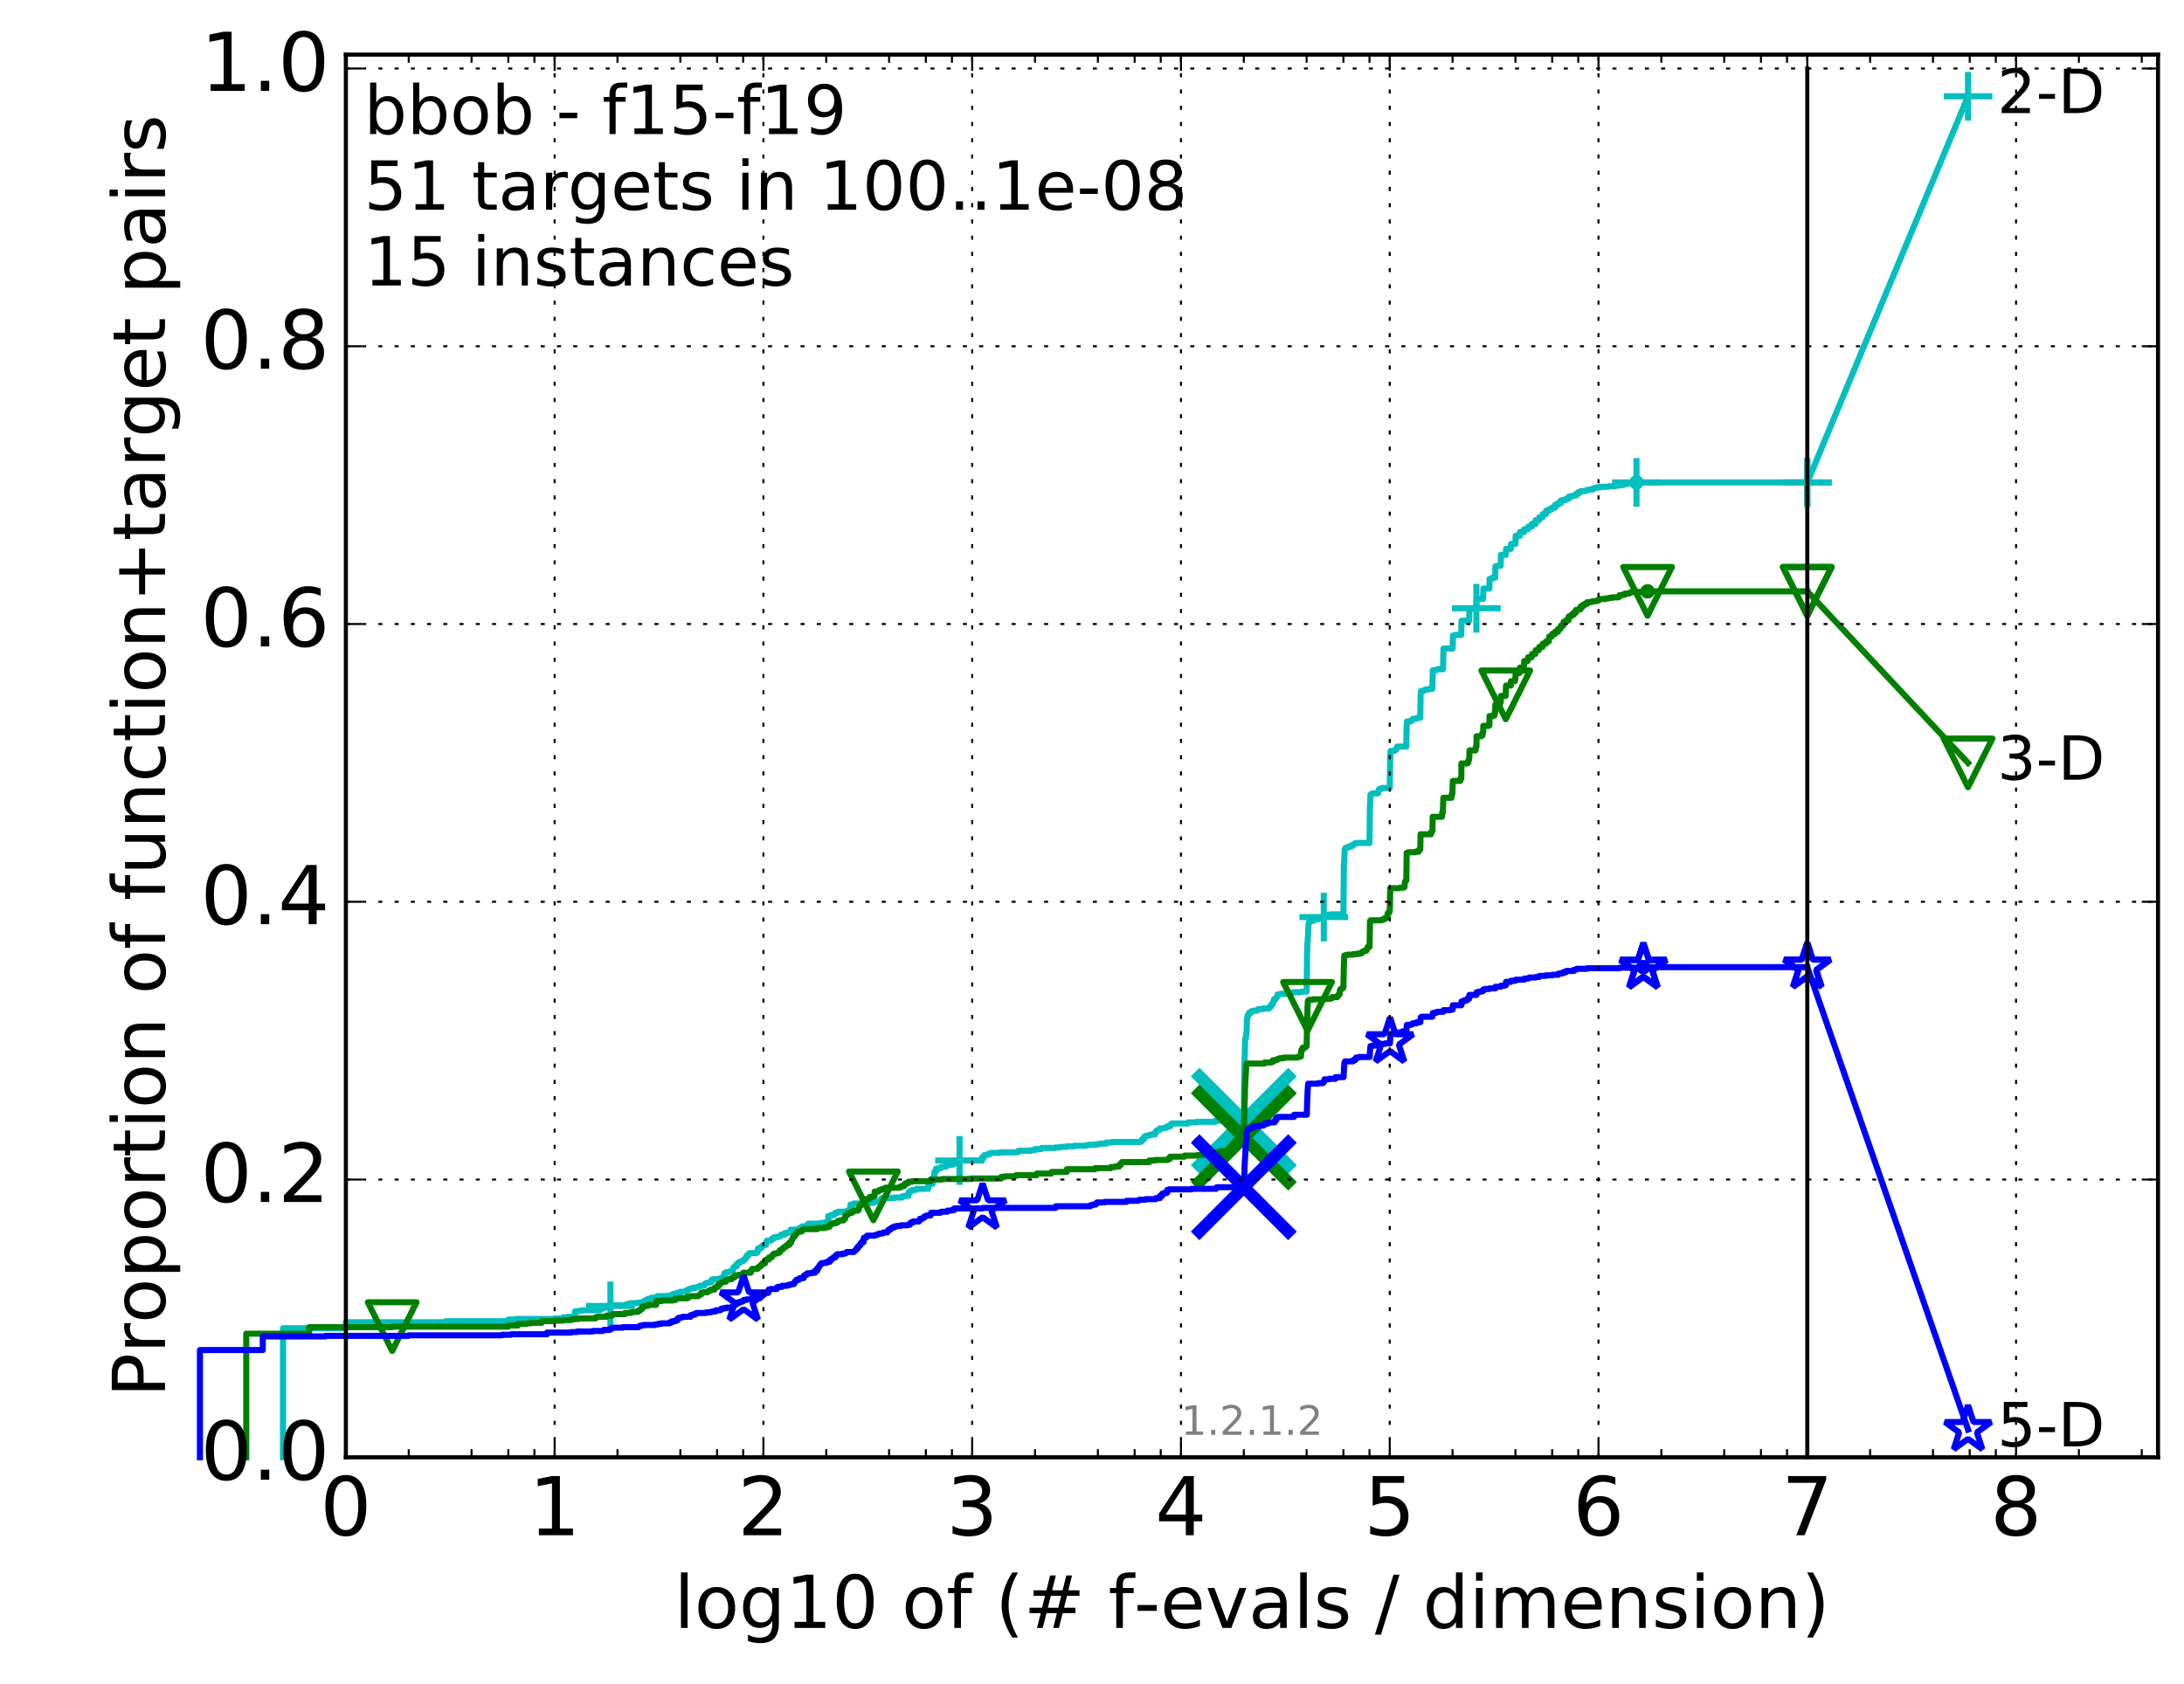 <?xml version="1.0" encoding="utf-8" standalone="no"?>
<!DOCTYPE svg PUBLIC "-//W3C//DTD SVG 1.1//EN"
  "http://www.w3.org/Graphics/SVG/1.1/DTD/svg11.dtd">
<!-- Created with matplotlib (http://matplotlib.org/) -->
<svg height="415pt" version="1.1" viewBox="0 0 538 415" width="538pt" xmlns="http://www.w3.org/2000/svg" xmlns:xlink="http://www.w3.org/1999/xlink">
 <defs>
  <style type="text/css">
*{stroke-linecap:butt;stroke-linejoin:round;stroke-miterlimit:100000;}
  </style>
 </defs>
 <g id="figure_1">
  <g id="patch_1">
   <path d="M 0 415.456 
L 538.8 415.456 
L 538.8 0 
L 0 0 
z
" style="fill:#ffffff;"/>
  </g>
  <g id="axes_1">
   <g id="patch_2">
    <path d="M 85.2 359.056 
L 531.6 359.056 
L 531.6 13.456 
L 85.2 13.456 
z
" style="fill:#ffffff;"/>
   </g>
   <g id="line2d_1">
    <defs>
     <path d="M 0 1.5 
C 0.398 1.5 0.779 1.342 1.061 1.061 
C 1.342 0.779 1.5 0.398 1.5 0 
C 1.5 -0.398 1.342 -0.779 1.061 -1.061 
C 0.779 -1.342 0.398 -1.5 0 -1.5 
C -0.398 -1.5 -0.779 -1.342 -1.061 -1.061 
C -1.342 -0.779 -1.5 -0.398 -1.5 0 
C -1.5 0.398 -1.342 0.779 -1.061 1.061 
C -0.779 1.342 -0.398 1.5 0 1.5 
z
" id="m8fe7dd407f" style="stroke:#00bfbf;stroke-width:0.5;"/>
    </defs>
    <g>
     <use style="fill:#00bfbf;stroke:#00bfbf;stroke-width:0.5;" x="403.125" xlink:href="#m8fe7dd407f" y="118.861"/>
     <use style="fill:#00bfbf;stroke:#00bfbf;stroke-width:0.5;" x="403.125" xlink:href="#m8fe7dd407f" y="118.861"/>
    </g>
   </g>
   <g id="line2d_2">
    <path d="M 69.718 359.056 
L 69.718 327.254 
L 85.2 327.254 
L 85.2 325.778 
L 109.738 325.778 
L 109.738 325.509 
L 125.219 325.509 
L 125.219 325.107 
L 127.007 325.107 
L 127.007 324.973 
L 136.629 324.973 
L 136.629 324.839 
L 138.757 324.839 
L 138.757 324.57 
L 139.75 324.57 
L 139.75 324.436 
L 141.613 324.436 
L 141.613 323.094 
L 142.489 323.094 
L 142.489 322.96 
L 143.331 322.96 
L 143.331 322.826 
L 147.813 322.826 
L 147.813 322.423 
L 148.48 322.423 
L 148.48 322.155 
L 149.757 322.155 
L 149.757 321.752 
L 150.369 321.752 
L 150.369 321.618 
L 154.239 321.618 
L 154.239 321.35 
L 154.741 321.35 
L 154.741 321.215 
L 155.232 321.215 
L 155.232 321.081 
L 157.094 321.081 
L 157.094 320.947 
L 158.396 320.947 
L 158.396 320.679 
L 158.813 320.679 
L 158.813 320.41 
L 159.625 320.41 
L 159.625 320.008 
L 160.409 320.008 
L 160.409 319.739 
L 161.899 319.739 
L 161.899 319.337 
L 164.609 319.337 
L 164.609 319.203 
L 165.238 319.203 
L 165.238 319.068 
L 165.85 319.068 
L 165.85 318.8 
L 166.738 318.8 
L 166.738 318.532 
L 167.592 318.532 
L 167.592 318.263 
L 168.946 318.263 
L 168.946 317.995 
L 169.207 317.995 
L 169.207 317.861 
L 169.465 317.861 
L 169.465 317.727 
L 169.72 317.727 
L 169.72 317.592 
L 170.222 317.592 
L 170.222 317.458 
L 170.469 317.458 
L 170.469 317.324 
L 171.194 317.324 
L 171.194 317.19 
L 171.895 317.19 
L 171.895 317.056 
L 172.351 317.056 
L 172.351 316.787 
L 173.452 316.787 
L 173.452 316.519 
L 173.665 316.519 
L 173.665 316.251 
L 173.877 316.251 
L 173.877 316.116 
L 174.5 316.116 
L 174.5 315.982 
L 175.107 315.982 
L 175.107 315.848 
L 175.305 315.848 
L 175.305 315.311 
L 175.697 315.311 
L 175.697 315.177 
L 177.017 315.177 
L 177.017 315.043 
L 177.56 315.043 
L 177.56 314.909 
L 178.089 314.909 
L 178.089 314.506 
L 178.436 314.506 
L 178.436 313.701 
L 178.607 313.701 
L 178.607 313.567 
L 178.945 313.567 
L 178.945 313.433 
L 179.607 313.433 
L 179.607 313.298 
L 180.25 313.298 
L 180.25 313.164 
L 180.564 313.164 
L 180.564 312.493 
L 180.72 312.493 
L 180.72 312.225 
L 181.028 312.225 
L 181.028 311.957 
L 181.482 311.957 
L 181.482 311.42 
L 181.78 311.42 
L 181.78 311.151 
L 182.22 311.151 
L 182.22 310.883 
L 182.364 310.883 
L 182.364 310.749 
L 182.933 310.749 
L 182.933 310.615 
L 183.212 310.615 
L 183.212 310.48 
L 183.351 310.48 
L 183.351 310.212 
L 183.625 310.212 
L 183.625 310.078 
L 183.76 310.078 
L 183.76 309.675 
L 184.03 309.675 
L 184.03 309.273 
L 184.427 309.273 
L 184.427 308.87 
L 184.688 308.87 
L 184.688 308.736 
L 186.316 308.736 
L 186.316 308.602 
L 186.436 308.602 
L 186.436 308.468 
L 186.675 308.468 
L 186.675 307.663 
L 186.794 307.663 
L 186.794 307.528 
L 187.492 307.528 
L 187.492 307.394 
L 187.606 307.394 
L 187.606 307.126 
L 187.72 307.126 
L 187.72 306.992 
L 187.833 306.992 
L 187.833 306.857 
L 188.169 306.857 
L 188.169 306.723 
L 188.717 306.723 
L 188.826 305.784 
L 188.933 305.784 
L 188.933 305.65 
L 189.879 305.65 
L 189.879 305.516 
L 190.084 305.516 
L 190.186 305.113 
L 190.688 305.113 
L 190.688 304.845 
L 191.372 304.845 
L 191.372 304.71 
L 192.036 304.71 
L 192.036 304.576 
L 192.315 304.576 
L 192.407 304.174 
L 193.308 304.174 
L 193.308 303.771 
L 194.088 303.771 
L 194.088 303.637 
L 194.51 303.637 
L 194.51 303.503 
L 194.76 303.503 
L 194.76 302.966 
L 196.889 302.966 
L 196.889 302.563 
L 197.556 302.563 
L 197.556 302.161 
L 198.832 302.161 
L 198.832 301.758 
L 199.106 301.758 
L 199.106 301.49 
L 201.918 301.49 
L 201.918 301.356 
L 202.916 301.356 
L 202.916 301.222 
L 203.483 301.222 
L 203.483 301.087 
L 203.871 301.087 
L 203.871 300.953 
L 204.036 300.953 
L 204.036 299.611 
L 204.787 299.611 
L 204.787 299.343 
L 205.515 299.343 
L 205.515 299.075 
L 205.769 299.075 
L 205.769 298.806 
L 206.416 298.806 
L 206.416 298.538 
L 208.656 298.538 
L 208.656 298.269 
L 209.269 298.269 
L 209.269 298.001 
L 209.484 298.001 
L 209.484 296.793 
L 210.283 296.793 
L 210.283 296.525 
L 212.144 296.525 
L 212.144 296.391 
L 215.159 296.391 
L 215.159 296.257 
L 215.489 296.257 
L 215.521 295.988 
L 216.667 295.988 
L 216.667 295.72 
L 217.218 295.72 
L 217.218 295.183 
L 220.216 295.183 
L 220.216 295.049 
L 222.19 295.049 
L 222.19 294.781 
L 222.693 294.781 
L 222.693 294.646 
L 223.757 294.646 
L 223.78 293.841 
L 224.16 293.841 
L 224.182 293.439 
L 224.425 293.439 
L 224.425 293.304 
L 224.923 293.304 
L 224.923 293.17 
L 225.557 293.17 
L 225.557 293.036 
L 225.785 293.036 
L 225.785 292.902 
L 228.646 292.902 
L 228.682 291.694 
L 229.744 291.694 
L 229.847 290.084 
L 230.171 290.084 
L 230.171 288.742 
L 230.34 288.742 
L 230.34 288.608 
L 230.591 288.608 
L 230.591 287.937 
L 231.391 287.937 
L 231.391 287.803 
L 231.742 287.803 
L 231.742 287.534 
L 232.518 287.534 
L 232.518 287.4 
L 233.09 287.4 
L 233.09 287.266 
L 233.268 287.266 
L 233.268 286.998 
L 234.53 286.998 
L 234.53 286.863 
L 234.93 286.863 
L 234.93 286.461 
L 235.216 286.461 
L 235.216 286.327 
L 236.375 286.327 
L 236.375 285.924 
L 241.937 285.924 
L 241.937 285.119 
L 242.393 285.119 
L 242.5 284.582 
L 243.069 284.582 
L 243.069 284.448 
L 243.697 284.448 
L 243.697 284.18 
L 244.118 284.18 
L 244.118 284.046 
L 246.419 284.046 
L 246.419 283.911 
L 250.61 283.911 
L 250.61 283.777 
L 250.946 283.777 
L 250.946 283.509 
L 254.003 283.509 
L 254.003 283.375 
L 255.006 283.375 
L 255.006 283.106 
L 256.541 283.106 
L 256.541 282.838 
L 260.005 282.838 
L 260.005 282.704 
L 261.32 282.704 
L 261.32 282.569 
L 262.705 282.569 
L 262.705 282.435 
L 264.582 282.435 
L 264.582 282.301 
L 267.457 282.301 
L 267.457 282.167 
L 268.216 282.167 
L 268.216 282.033 
L 270.08 282.033 
L 270.08 281.899 
L 270.94 281.899 
L 270.94 281.764 
L 272.509 281.764 
L 272.509 281.496 
L 273.85 281.496 
L 273.85 281.362 
L 280.95 281.362 
L 280.95 281.228 
L 281.238 281.228 
L 281.317 280.691 
L 281.816 280.691 
L 281.888 280.02 
L 282.151 280.02 
L 282.151 279.886 
L 282.633 279.886 
L 282.633 279.752 
L 283.299 279.752 
L 283.299 279.617 
L 283.741 279.617 
L 283.741 279.483 
L 284.568 279.483 
L 284.581 278.946 
L 284.729 278.946 
L 284.729 278.812 
L 284.892 278.812 
L 284.892 278.544 
L 285.221 278.544 
L 285.221 278.41 
L 285.642 278.41 
L 285.696 278.007 
L 286.814 278.007 
L 286.814 277.873 
L 287.275 277.873 
L 287.275 277.739 
L 287.603 277.739 
L 287.603 277.47 
L 288.323 277.47 
L 288.323 277.068 
L 288.639 277.068 
L 288.663 276.799 
L 292.678 276.799 
L 292.678 276.531 
L 294.781 276.531 
L 294.781 276.397 
L 299.35 276.397 
L 299.35 276.128 
L 306.397 276.128 
L 306.507 264.186 
L 306.511 264.186 
L 306.604 260.429 
L 306.624 260.429 
L 306.721 256.135 
L 306.769 256.135 
L 306.822 255.732 
L 306.94 255.732 
L 306.971 254.658 
L 307.074 254.658 
L 307.172 251.17 
L 307.228 251.17 
L 307.328 250.364 
L 307.343 250.364 
L 307.347 250.096 
L 307.639 250.096 
L 307.67 249.559 
L 308.162 249.559 
L 308.188 249.157 
L 308.673 249.157 
L 308.673 249.023 
L 309.592 249.023 
L 309.694 248.754 
L 310.112 248.754 
L 310.112 248.62 
L 311.073 248.62 
L 311.073 248.486 
L 312.598 248.486 
L 312.668 248.083 
L 313.018 248.083 
L 313.074 247.815 
L 313.166 247.815 
L 313.191 247.412 
L 313.552 247.412 
L 313.62 246.876 
L 313.711 246.876 
L 313.711 246.607 
L 313.845 246.607 
L 313.845 246.205 
L 314.168 246.205 
L 314.218 245.936 
L 314.402 245.936 
L 314.47 245.668 
L 314.575 245.668 
L 314.621 245.399 
L 314.727 245.399 
L 314.727 244.997 
L 315.367 244.997 
L 315.367 244.863 
L 316.935 244.863 
L 316.935 244.594 
L 318.631 244.594 
L 318.631 244.46 
L 320.555 244.46 
L 320.555 244.326 
L 321.878 244.326 
L 321.986 234.799 
L 321.989 234.799 
L 322.065 232.249 
L 322.109 232.249 
L 322.22 230.37 
L 322.236 230.37 
L 322.317 227.821 
L 322.358 227.821 
L 322.358 227.418 
L 322.493 227.418 
L 322.493 227.016 
L 322.778 227.016 
L 322.778 226.882 
L 323.533 226.882 
L 323.533 226.747 
L 323.813 226.747 
L 323.813 226.613 
L 324.052 226.613 
L 324.052 226.479 
L 324.711 226.479 
L 324.711 226.345 
L 325.433 226.345 
L 325.433 226.211 
L 325.833 226.211 
L 325.833 226.076 
L 326.1 226.076 
L 326.1 225.942 
L 326.224 225.942 
L 326.224 225.808 
L 326.34 225.808 
L 326.34 225.674 
L 326.778 225.674 
L 326.811 225.406 
L 327.763 225.406 
L 327.763 225.271 
L 330.934 225.271 
L 331.043 213.194 
L 331.059 213.194 
L 331.163 211.316 
L 331.175 211.316 
L 331.257 209.303 
L 331.346 209.303 
L 331.436 208.9 
L 331.719 208.9 
L 331.719 208.766 
L 332.353 208.766 
L 332.353 208.498 
L 332.96 208.498 
L 332.96 208.23 
L 333.42 208.23 
L 333.42 208.095 
L 333.543 208.095 
L 333.543 207.961 
L 333.702 207.961 
L 333.702 207.827 
L 334.06 207.827 
L 334.06 207.693 
L 337.36 207.693 
L 337.455 198.568 
L 337.488 198.568 
L 337.596 195.75 
L 337.821 195.75 
L 337.821 195.616 
L 338.048 195.616 
L 338.048 195.482 
L 339.467 195.482 
L 339.572 194.945 
L 339.586 194.945 
L 339.614 194.677 
L 339.748 194.677 
L 339.751 194.408 
L 340.193 194.408 
L 340.193 194.274 
L 340.454 194.274 
L 340.454 194.14 
L 342.344 194.14 
L 342.453 186.894 
L 342.456 186.894 
L 342.537 185.149 
L 342.596 185.149 
L 342.596 185.015 
L 343.52 185.015 
L 343.591 184.747 
L 343.878 184.747 
L 343.964 184.478 
L 344.069 184.478 
L 344.165 183.942 
L 346.418 183.942 
L 346.512 178.708 
L 346.53 178.708 
L 346.574 177.769 
L 347.353 177.769 
L 347.353 177.635 
L 347.591 177.635 
L 347.591 177.501 
L 347.944 177.501 
L 348.004 177.098 
L 348.752 177.098 
L 348.752 176.964 
L 349.28 176.964 
L 349.28 176.83 
L 349.859 176.83 
L 349.963 170.791 
L 349.975 170.791 
L 350.045 170.254 
L 350.665 170.254 
L 350.665 170.12 
L 350.933 170.12 
L 350.933 169.986 
L 351.256 169.986 
L 351.256 169.852 
L 352.073 169.852 
L 352.073 169.718 
L 352.843 169.718 
L 352.946 165.424 
L 352.962 165.424 
L 352.962 165.155 
L 353.806 165.155 
L 353.806 165.021 
L 354.069 165.021 
L 354.069 164.887 
L 355.473 164.887 
L 355.579 159.788 
L 357.83 159.788 
L 357.938 156.567 
L 358.458 156.567 
L 358.458 156.433 
L 359.959 156.433 
L 360.033 152.944 
L 361.898 152.944 
L 361.978 149.992 
L 363.686 149.992 
L 363.743 147.577 
L 365.345 147.577 
L 365.408 145.027 
L 366.881 145.027 
L 366.946 142.612 
L 367.497 142.612 
L 367.605 142.343 
L 368.325 142.343 
L 368.369 139.526 
L 368.944 139.526 
L 368.944 139.391 
L 369.677 139.391 
L 369.732 136.708 
L 370.954 136.708 
L 371.006 135.232 
L 372.163 135.232 
L 372.205 134.024 
L 373.309 134.024 
L 373.355 132.011 
L 374.399 132.011 
L 374.423 131.072 
L 375.442 131.072 
L 375.462 130.401 
L 376.431 130.401 
L 376.462 129.73 
L 377.382 129.73 
L 377.402 129.059 
L 378.293 129.059 
L 378.302 128.12 
L 379.167 128.12 
L 379.198 127.449 
L 380.01 127.449 
L 380.045 126.644 
L 380.824 126.644 
L 380.856 125.838 
L 381.607 125.838 
L 381.635 125.436 
L 382.366 125.436 
L 382.374 125.033 
L 383.098 125.033 
L 383.105 124.362 
L 383.805 124.362 
L 383.835 123.96 
L 384.495 123.96 
L 384.508 123.289 
L 385.165 123.289 
L 385.165 123.155 
L 385.807 123.155 
L 385.808 122.886 
L 386.436 122.886 
L 386.451 122.35 
L 387.053 122.35 
L 387.053 122.215 
L 387.649 122.215 
L 387.649 122.081 
L 388.224 122.081 
L 388.23 121.679 
L 388.79 121.679 
L 388.796 121.276 
L 389.341 121.276 
L 389.341 121.008 
L 390.409 121.008 
L 390.409 120.873 
L 390.922 120.873 
L 390.922 120.739 
L 391.42 120.739 
L 391.42 120.605 
L 392.394 120.605 
L 392.411 120.337 
L 392.875 120.337 
L 392.875 120.203 
L 393.324 120.203 
L 393.324 120.068 
L 394.219 120.068 
L 394.219 119.934 
L 396.308 119.934 
L 396.308 119.8 
L 397.848 119.8 
L 397.848 119.666 
L 398.583 119.666 
L 398.583 119.532 
L 399.637 119.532 
L 399.637 119.397 
L 400.312 119.397 
L 400.312 119.263 
L 400.642 119.263 
L 400.642 119.129 
L 401.291 119.129 
L 401.291 118.995 
L 403.125 118.995 
L 403.125 118.861 
L 445.2 118.861 
L 445.2 118.861 
" style="fill:none;stroke:#00bfbf;stroke-linecap:square;stroke-width:1.5;"/>
   </g>
   <g id="line2d_3">
    <defs>
     <path d="M -6 0 
L 6 0 
M 0 6 
L 0 -6 
" id="m2926060449" style="stroke:#00bfbf;stroke-width:1.5;"/>
    </defs>
    <g>
     <use style="fill:none;stroke:#00bfbf;stroke-width:1.5;" x="150.369" xlink:href="#m2926060449" y="321.752"/>
     <use style="fill:none;stroke:#00bfbf;stroke-width:1.5;" x="236.375" xlink:href="#m2926060449" y="285.924"/>
     <use style="fill:none;stroke:#00bfbf;stroke-width:1.5;" x="326.1" xlink:href="#m2926060449" y="225.942"/>
     <use style="fill:none;stroke:#00bfbf;stroke-width:1.5;" x="363.688" xlink:href="#m2926060449" y="149.858"/>
     <use style="fill:none;stroke:#00bfbf;stroke-width:1.5;" x="403.125" xlink:href="#m2926060449" y="118.861"/>
     <use style="fill:none;stroke:#00bfbf;stroke-width:1.5;" x="445.2" xlink:href="#m2926060449" y="118.861"/>
    </g>
   </g>
   <g id="line2d_4"/>
   <g id="line2d_5">
    <path clip-path="url(#p02dc254cfc)" d="M 306.396 276.128 
" style="fill:none;stroke:#00bfbf;stroke-linecap:square;"/>
    <defs>
     <path d="M -12 12 
L 12 -12 
M -12 -12 
L 12 12 
" id="m42de9e482e" style="stroke:#00bfbf;stroke-width:3.0;"/>
    </defs>
    <g clip-path="url(#p02dc254cfc)">
     <use style="fill:#00bfbf;stroke:#00bfbf;stroke-width:3.0;" x="306.396" xlink:href="#m42de9e482e" y="276.128"/>
    </g>
   </g>
   <g id="line2d_6">
    <defs>
     <path d="M 0 1.5 
C 0.398 1.5 0.779 1.342 1.061 1.061 
C 1.342 0.779 1.5 0.398 1.5 0 
C 1.5 -0.398 1.342 -0.779 1.061 -1.061 
C 0.779 -1.342 0.398 -1.5 0 -1.5 
C -0.398 -1.5 -0.779 -1.342 -1.061 -1.061 
C -1.342 -0.779 -1.5 -0.398 -1.5 0 
C -1.5 0.398 -1.342 0.779 -1.061 1.061 
C -0.779 1.342 -0.398 1.5 0 1.5 
z
" id="m46076f4d27" style="stroke:#008000;stroke-width:0.5;"/>
    </defs>
    <g>
     <use style="fill:#008000;stroke:#008000;stroke-width:0.5;" x="405.855" xlink:href="#m46076f4d27" y="145.698"/>
     <use style="fill:#008000;stroke:#008000;stroke-width:0.5;" x="405.855" xlink:href="#m46076f4d27" y="145.698"/>
    </g>
   </g>
   <g id="line2d_7">
    <path d="M 60.662 359.056 
L 60.662 328.596 
L 76.144 328.596 
L 76.144 326.986 
L 96.609 326.986 
L 96.609 326.851 
L 125.219 326.851 
L 125.219 326.583 
L 127.572 326.583 
L 127.572 326.18 
L 129.701 326.18 
L 129.701 326.046 
L 130.694 326.046 
L 130.694 325.912 
L 133.432 325.912 
L 133.432 325.509 
L 136.629 325.509 
L 136.629 325.375 
L 138.757 325.375 
L 138.757 325.241 
L 140.701 325.241 
L 140.701 325.107 
L 141.313 325.107 
L 141.313 324.973 
L 142.489 324.973 
L 142.489 324.839 
L 146.656 324.839 
L 146.656 324.57 
L 147.126 324.57 
L 147.126 324.436 
L 149.339 324.436 
L 149.339 324.168 
L 150.569 324.168 
L 150.569 324.033 
L 150.964 324.033 
L 150.964 323.765 
L 153.898 323.765 
L 153.898 323.497 
L 155.232 323.497 
L 155.232 323.362 
L 155.87 323.362 
L 155.87 323.228 
L 157.094 323.228 
L 157.094 323.094 
L 157.39 323.094 
L 157.39 322.826 
L 157.682 322.826 
L 157.682 322.692 
L 157.97 322.692 
L 157.97 322.423 
L 158.255 322.423 
L 158.255 321.886 
L 158.813 321.886 
L 158.813 321.752 
L 159.625 321.752 
L 159.625 321.484 
L 161.657 321.484 
L 161.657 320.545 
L 163.068 320.545 
L 163.068 320.41 
L 165.85 320.41 
L 165.85 320.276 
L 166.446 320.276 
L 166.446 319.874 
L 169.379 319.874 
L 169.379 319.471 
L 170.056 319.471 
L 170.056 319.337 
L 171.972 319.337 
L 171.972 319.203 
L 172.276 319.203 
L 172.276 319.068 
L 172.426 319.068 
L 172.426 318.934 
L 172.724 318.934 
L 172.724 318.532 
L 173.163 318.532 
L 173.163 318.398 
L 174.295 318.398 
L 174.295 318.263 
L 174.432 318.263 
L 174.432 318.129 
L 174.569 318.129 
L 174.569 317.995 
L 175.107 317.995 
L 175.107 317.727 
L 176.019 317.727 
L 176.019 317.324 
L 176.272 317.324 
L 176.272 317.19 
L 176.398 317.19 
L 176.398 317.056 
L 176.895 317.056 
L 176.895 316.519 
L 177.26 316.519 
L 177.26 316.251 
L 177.5 316.251 
L 177.5 316.116 
L 177.738 316.116 
L 177.738 315.848 
L 178.663 315.848 
L 178.663 315.714 
L 178.889 315.714 
L 178.889 315.311 
L 179.223 315.311 
L 179.223 315.177 
L 180.197 315.177 
L 180.197 314.909 
L 180.512 314.909 
L 180.512 314.774 
L 180.823 314.774 
L 180.823 314.64 
L 181.028 314.64 
L 181.13 314.238 
L 181.928 314.238 
L 181.928 314.104 
L 183.073 314.104 
L 183.073 313.567 
L 184.947 313.567 
L 184.947 313.03 
L 185.117 313.03 
L 185.117 312.896 
L 185.286 312.896 
L 185.286 312.627 
L 186.596 312.627 
L 186.596 312.493 
L 186.754 312.493 
L 186.754 312.225 
L 186.99 312.225 
L 186.99 312.091 
L 187.145 312.091 
L 187.145 311.957 
L 187.453 311.957 
L 187.53 311.554 
L 187.757 311.554 
L 187.757 311.286 
L 188.426 311.286 
L 188.499 310.615 
L 188.572 310.615 
L 188.572 310.48 
L 188.717 310.48 
L 188.717 310.346 
L 189.359 310.346 
L 189.429 309.81 
L 190.05 309.81 
L 190.05 309.541 
L 190.253 309.541 
L 190.321 309.139 
L 190.522 309.139 
L 190.522 309.004 
L 190.655 309.004 
L 190.655 308.87 
L 191.243 308.87 
L 191.243 308.736 
L 191.691 308.736 
L 191.691 308.602 
L 192.067 308.602 
L 192.067 308.065 
L 192.376 308.065 
L 192.376 307.931 
L 192.681 307.931 
L 192.681 307.663 
L 192.981 307.663 
L 192.981 307.394 
L 193.16 307.394 
L 193.16 307.26 
L 193.337 307.26 
L 193.337 307.126 
L 193.687 307.126 
L 193.687 306.992 
L 193.86 306.992 
L 193.86 306.723 
L 194.427 306.723 
L 194.427 306.186 
L 194.87 306.186 
L 194.98 305.516 
L 195.143 305.516 
L 195.251 305.113 
L 195.359 305.113 
L 195.412 304.71 
L 195.678 304.71 
L 195.678 304.576 
L 195.837 304.576 
L 195.837 304.039 
L 196.202 304.039 
L 196.202 303.771 
L 196.356 303.771 
L 196.356 303.503 
L 197.064 303.503 
L 197.064 303.369 
L 197.556 303.369 
L 197.556 303.1 
L 197.846 303.1 
L 197.846 302.966 
L 197.989 302.966 
L 197.989 302.832 
L 201.309 302.832 
L 201.309 302.563 
L 203.011 302.563 
L 203.011 302.429 
L 203.724 302.429 
L 203.724 302.295 
L 204.271 302.295 
L 204.271 302.027 
L 204.486 302.027 
L 204.486 301.758 
L 204.699 301.758 
L 204.699 301.49 
L 205.258 301.49 
L 205.258 301.356 
L 205.97 301.356 
L 205.97 301.222 
L 206.301 301.222 
L 206.367 300.819 
L 206.854 300.819 
L 206.854 300.685 
L 207.796 300.685 
L 207.888 300.282 
L 208.193 300.282 
L 208.223 299.477 
L 208.523 299.477 
L 208.523 299.343 
L 208.789 299.343 
L 208.818 298.94 
L 209.284 298.94 
L 209.284 298.806 
L 209.88 298.806 
L 209.936 298.538 
L 210.269 298.538 
L 210.269 298.269 
L 211.371 298.269 
L 211.371 298.001 
L 211.553 298.001 
L 211.657 297.062 
L 212.042 297.062 
L 212.042 296.793 
L 212.295 296.793 
L 212.295 296.525 
L 212.52 296.525 
L 212.62 296.122 
L 212.669 296.122 
L 212.669 295.854 
L 213.183 295.854 
L 213.183 295.451 
L 214.06 295.451 
L 214.06 295.317 
L 214.222 295.317 
L 214.245 294.915 
L 214.814 294.915 
L 214.814 294.781 
L 215.148 294.781 
L 215.148 294.646 
L 215.434 294.646 
L 215.456 293.573 
L 216.397 293.573 
L 216.48 293.304 
L 216.708 293.304 
L 216.708 293.17 
L 217.097 293.17 
L 217.097 293.036 
L 217.539 293.036 
L 217.539 292.902 
L 218.089 292.902 
L 218.089 292.634 
L 221.551 292.634 
L 221.551 292.499 
L 221.947 292.499 
L 221.947 292.231 
L 222.733 292.231 
L 222.827 291.694 
L 222.999 291.694 
L 222.999 291.56 
L 223.644 291.56 
L 223.644 291.292 
L 223.81 291.292 
L 223.81 291.157 
L 224.664 291.157 
L 224.664 291.023 
L 229.237 291.023 
L 229.237 290.621 
L 231.993 290.621 
L 231.993 290.487 
L 239.163 290.487 
L 239.163 290.352 
L 246.642 290.352 
L 246.642 289.95 
L 247.516 289.95 
L 247.516 289.816 
L 250.09 289.816 
L 250.09 289.681 
L 250.279 289.681 
L 250.279 289.547 
L 255.358 289.547 
L 255.358 289.145 
L 258.934 289.145 
L 258.934 288.876 
L 259.052 288.876 
L 259.052 288.742 
L 262.794 288.742 
L 262.794 288.071 
L 269.807 288.071 
L 269.807 287.803 
L 273.675 287.803 
L 273.675 287.534 
L 274.654 287.534 
L 274.654 287.4 
L 275.689 287.4 
L 275.689 286.998 
L 276.118 286.998 
L 276.152 286.595 
L 276.352 286.595 
L 276.352 286.327 
L 283.108 286.327 
L 283.108 285.924 
L 284.577 285.924 
L 284.577 285.79 
L 287.69 285.79 
L 287.69 285.522 
L 288.213 285.522 
L 288.24 284.985 
L 291.807 284.985 
L 291.815 284.716 
L 294.999 284.716 
L 294.999 284.582 
L 296.337 284.582 
L 296.337 284.448 
L 297.961 284.448 
L 297.961 284.18 
L 299.114 284.18 
L 299.114 284.046 
L 299.362 284.046 
L 299.362 283.911 
L 300.61 283.911 
L 300.61 283.643 
L 301.91 283.643 
L 301.91 283.509 
L 302.517 283.509 
L 302.517 283.375 
L 303.427 283.375 
L 303.427 283.24 
L 303.633 283.24 
L 303.674 281.764 
L 304.209 281.764 
L 304.305 280.959 
L 304.652 280.959 
L 304.652 280.825 
L 305.294 280.825 
L 305.369 280.557 
L 305.873 280.557 
L 305.948 280.288 
L 306.397 280.288 
L 306.503 275.055 
L 306.509 275.055 
L 306.613 271.164 
L 306.63 271.164 
L 306.741 266.735 
L 306.751 266.735 
L 306.861 264.857 
L 306.883 264.857 
L 306.992 262.71 
L 306.999 262.71 
L 307.076 262.173 
L 307.207 262.173 
L 307.207 262.039 
L 311.465 262.039 
L 311.526 261.77 
L 313.141 261.77 
L 313.141 261.636 
L 313.533 261.636 
L 313.533 261.234 
L 314.428 261.234 
L 314.428 261.099 
L 314.596 261.099 
L 314.596 260.965 
L 314.908 260.965 
L 314.908 260.831 
L 315.334 260.831 
L 315.334 260.697 
L 316.31 260.697 
L 316.31 260.563 
L 319.531 260.563 
L 319.531 260.429 
L 320.022 260.429 
L 320.022 260.294 
L 320.475 260.294 
L 320.566 258.684 
L 320.856 258.684 
L 320.856 258.147 
L 321.37 258.147 
L 321.37 258.013 
L 321.635 258.013 
L 321.635 257.745 
L 321.878 257.745 
L 321.972 252.78 
L 321.995 252.78 
L 322.094 247.949 
L 322.112 247.949 
L 322.163 246.607 
L 322.287 246.607 
L 322.287 246.473 
L 322.421 246.473 
L 322.421 246.339 
L 323.409 246.339 
L 323.409 246.205 
L 326.352 246.205 
L 326.352 246.07 
L 327.741 246.07 
L 327.741 245.936 
L 328.126 245.936 
L 328.126 245.668 
L 329.397 245.668 
L 329.397 245.534 
L 329.529 245.534 
L 329.627 245.131 
L 329.867 245.131 
L 329.867 244.997 
L 329.987 244.997 
L 330.069 243.923 
L 330.228 243.923 
L 330.247 243.655 
L 330.597 243.655 
L 330.597 243.521 
L 330.772 243.521 
L 330.772 243.252 
L 330.938 243.252 
L 331.045 238.019 
L 331.049 238.019 
L 331.141 235.47 
L 331.333 235.47 
L 331.333 235.335 
L 331.967 235.335 
L 331.967 235.201 
L 333.415 235.201 
L 333.415 235.067 
L 334.506 235.067 
L 334.506 234.933 
L 335.287 234.933 
L 335.287 234.799 
L 335.53 234.799 
L 335.53 234.53 
L 335.797 234.53 
L 335.797 234.396 
L 336.047 234.396 
L 336.047 234.262 
L 336.564 234.262 
L 336.669 233.994 
L 336.7 233.994 
L 336.795 233.591 
L 336.854 233.591 
L 336.89 233.323 
L 337.375 233.323 
L 337.486 227.15 
L 337.491 227.15 
L 337.495 226.882 
L 337.633 226.882 
L 337.633 226.747 
L 340.279 226.747 
L 340.279 226.613 
L 340.701 226.613 
L 340.701 226.479 
L 341.103 226.479 
L 341.103 226.211 
L 341.434 226.211 
L 341.434 226.076 
L 341.78 226.076 
L 341.828 225.003 
L 342.033 225.003 
L 342.033 224.869 
L 342.24 224.869 
L 342.254 224.332 
L 342.363 224.332 
L 342.468 218.83 
L 344.876 218.83 
L 344.876 218.696 
L 345.724 218.696 
L 345.724 218.562 
L 345.978 218.562 
L 346.074 217.354 
L 346.134 217.354 
L 346.236 216.952 
L 346.432 216.952 
L 346.519 210.108 
L 346.938 210.108 
L 346.938 209.974 
L 348.698 209.974 
L 348.698 209.84 
L 349.484 209.84 
L 349.489 209.437 
L 349.637 209.437 
L 349.637 209.303 
L 349.867 209.303 
L 349.937 205.546 
L 352.498 205.546 
L 352.52 205.009 
L 352.715 205.009 
L 352.785 204.741 
L 352.87 204.741 
L 352.919 201.252 
L 355.185 201.252 
L 355.245 200.312 
L 355.418 200.312 
L 355.528 197.226 
L 355.53 197.226 
L 355.541 196.555 
L 357.563 196.555 
L 357.621 195.616 
L 357.776 195.616 
L 357.881 192.395 
L 359.716 192.395 
L 359.768 191.859 
L 359.977 191.859 
L 360.002 188.101 
L 361.388 188.101 
L 361.388 187.967 
L 361.679 187.967 
L 361.683 187.43 
L 361.806 187.43 
L 361.917 186.894 
L 361.922 186.894 
L 361.997 184.881 
L 363.484 184.881 
L 363.566 183.942 
L 363.703 183.942 
L 363.731 181.392 
L 364.832 181.392 
L 364.832 181.258 
L 365.157 181.258 
L 365.157 180.587 
L 365.359 180.587 
L 365.384 178.842 
L 366.745 178.842 
L 366.745 178.708 
L 366.889 178.708 
L 366.915 176.427 
L 367.822 176.427 
L 367.822 176.293 
L 368.148 176.293 
L 368.163 175.622 
L 368.29 175.622 
L 368.358 173.609 
L 369.435 173.609 
L 369.526 173.072 
L 369.685 173.072 
L 369.712 171.462 
L 370.892 171.462 
L 370.987 168.913 
L 372.175 168.913 
L 372.187 167.839 
L 373.178 167.839 
L 373.284 167.034 
L 373.32 167.034 
L 373.333 165.826 
L 374.274 165.826 
L 374.348 165.558 
L 374.412 165.558 
L 374.416 164.484 
L 375.319 164.484 
L 375.389 163.948 
L 375.45 163.948 
L 375.458 162.874 
L 376.316 162.874 
L 376.384 162.472 
L 376.442 162.472 
L 376.446 161.935 
L 377.271 161.935 
L 377.272 161.666 
L 377.392 161.666 
L 377.401 161.13 
L 378.209 161.13 
L 378.308 160.19 
L 379.067 160.19 
L 379.128 159.654 
L 379.185 159.654 
L 379.19 159.385 
L 379.993 159.385 
L 380.032 158.58 
L 380.832 158.58 
L 380.841 158.043 
L 381.517 158.043 
L 381.618 156.836 
L 382.277 156.836 
L 382.381 156.165 
L 383.105 156.165 
L 383.107 155.628 
L 383.812 155.628 
L 383.82 154.957 
L 384.413 154.957 
L 384.506 154.152 
L 385.082 154.152 
L 385.174 153.213 
L 385.813 153.213 
L 385.817 152.81 
L 386.392 152.81 
L 386.451 151.871 
L 387.035 151.871 
L 387.063 151.468 
L 387.651 151.468 
L 387.657 150.931 
L 388.229 150.931 
L 388.232 150.261 
L 388.802 150.261 
L 388.802 150.126 
L 389.347 150.126 
L 389.352 149.455 
L 389.884 149.455 
L 389.886 149.053 
L 390.343 149.053 
L 390.414 148.784 
L 390.924 148.784 
L 390.931 148.382 
L 391.917 148.382 
L 391.917 148.248 
L 392.336 148.248 
L 392.336 148.114 
L 393.328 148.114 
L 393.328 147.979 
L 393.741 147.979 
L 393.778 147.711 
L 394.221 147.711 
L 394.221 147.577 
L 395.5 147.577 
L 395.5 147.443 
L 396.267 147.443 
L 396.267 147.308 
L 397.094 147.308 
L 397.094 147.174 
L 398.583 147.174 
L 398.583 147.04 
L 398.938 147.04 
L 398.939 146.637 
L 399.636 146.637 
L 399.636 146.503 
L 400.271 146.503 
L 400.313 146.235 
L 401.291 146.235 
L 401.291 146.101 
L 401.609 146.101 
L 401.609 145.967 
L 401.921 145.967 
L 401.921 145.832 
L 405.855 145.832 
L 405.855 145.698 
L 445.2 145.698 
L 445.2 145.698 
" style="fill:none;stroke:#008000;stroke-linecap:square;stroke-width:1.5;"/>
   </g>
   <g id="line2d_8">
    <defs>
     <path d="M -0 6 
L 6 -6 
L -6 -6 
z
" id="m490d48016a" style="stroke:#008000;stroke-linejoin:miter;stroke-width:1.5;"/>
    </defs>
    <g>
     <use style="fill:none;stroke:#008000;stroke-linejoin:miter;stroke-width:1.5;" x="96.609" xlink:href="#m490d48016a" y="326.851"/>
     <use style="fill:none;stroke:#008000;stroke-linejoin:miter;stroke-width:1.5;" x="215.148" xlink:href="#m490d48016a" y="294.646"/>
     <use style="fill:none;stroke:#008000;stroke-linejoin:miter;stroke-width:1.5;" x="322.094" xlink:href="#m490d48016a" y="247.949"/>
     <use style="fill:none;stroke:#008000;stroke-linejoin:miter;stroke-width:1.5;" x="370.928" xlink:href="#m490d48016a" y="171.194"/>
     <use style="fill:none;stroke:#008000;stroke-linejoin:miter;stroke-width:1.5;" x="405.855" xlink:href="#m490d48016a" y="145.698"/>
     <use style="fill:none;stroke:#008000;stroke-linejoin:miter;stroke-width:1.5;" x="445.2" xlink:href="#m490d48016a" y="145.698"/>
    </g>
   </g>
   <g id="line2d_9"/>
   <g id="line2d_10">
    <path clip-path="url(#p02dc254cfc)" d="M 306.396 280.288 
" style="fill:none;stroke:#008000;stroke-linecap:square;"/>
    <defs>
     <path d="M -12 12 
L 12 -12 
M -12 -12 
L 12 12 
" id="mec1e5401af" style="stroke:#008000;stroke-width:3.0;"/>
    </defs>
    <g clip-path="url(#p02dc254cfc)">
     <use style="fill:#008000;stroke:#008000;stroke-width:3.0;" x="306.396" xlink:href="#mec1e5401af" y="280.288"/>
    </g>
   </g>
   <g id="line2d_11">
    <defs>
     <path d="M 0 1.5 
C 0.398 1.5 0.779 1.342 1.061 1.061 
C 1.342 0.779 1.5 0.398 1.5 0 
C 1.5 -0.398 1.342 -0.779 1.061 -1.061 
C 0.779 -1.342 0.398 -1.5 0 -1.5 
C -0.398 -1.5 -0.779 -1.342 -1.061 -1.061 
C -1.342 -0.779 -1.5 -0.398 -1.5 0 
C -1.5 0.398 -1.342 0.779 -1.061 1.061 
C -0.779 1.342 -0.398 1.5 0 1.5 
z
" id="maee2d02b9f" style="stroke:#0000ff;stroke-width:0.5;"/>
    </defs>
    <g>
     <use style="fill:#0000ff;stroke:#0000ff;stroke-width:0.5;" x="404.826" xlink:href="#maee2d02b9f" y="238.288"/>
     <use style="fill:#0000ff;stroke:#0000ff;stroke-width:0.5;" x="404.826" xlink:href="#maee2d02b9f" y="238.288"/>
    </g>
   </g>
   <g id="line2d_12">
    <path d="M 49.253 359.056 
L 49.253 332.621 
L 64.735 332.621 
L 64.735 329.267 
L 80.216 329.267 
L 80.216 329.133 
L 100.682 329.133 
L 100.682 328.998 
L 123.678 328.998 
L 123.678 328.864 
L 125.952 328.864 
L 125.952 328.73 
L 134.766 328.73 
L 134.766 328.327 
L 140.701 328.327 
L 140.701 328.193 
L 142.142 328.193 
L 142.142 328.059 
L 145.981 328.059 
L 145.981 327.925 
L 148.48 327.925 
L 148.48 327.791 
L 148.741 327.791 
L 148.741 327.656 
L 150.248 327.656 
L 150.248 327.388 
L 150.728 327.388 
L 150.728 327.12 
L 153.412 327.12 
L 153.412 326.986 
L 157.272 326.986 
L 157.272 326.851 
L 157.449 326.851 
L 157.449 326.717 
L 157.798 326.717 
L 157.798 326.583 
L 158.48 326.583 
L 158.48 326.449 
L 161.315 326.449 
L 161.315 326.315 
L 162.042 326.315 
L 162.042 326.18 
L 162.885 326.18 
L 162.885 326.046 
L 164.989 326.046 
L 164.989 325.778 
L 165.608 325.778 
L 165.608 325.509 
L 166.328 325.509 
L 166.328 325.375 
L 166.796 325.375 
L 166.796 324.973 
L 167.14 324.973 
L 167.14 324.704 
L 167.592 324.704 
L 167.592 324.57 
L 168.143 324.57 
L 168.143 324.436 
L 170.123 324.436 
L 170.123 324.033 
L 170.616 324.033 
L 170.616 323.899 
L 171.194 323.899 
L 171.194 323.631 
L 171.664 323.631 
L 171.664 323.497 
L 173.877 323.497 
L 173.877 323.362 
L 174.947 323.362 
L 174.947 323.228 
L 175.58 323.228 
L 175.58 323.094 
L 176.348 323.094 
L 176.348 322.826 
L 177.38 322.826 
L 177.38 322.692 
L 177.666 322.692 
L 177.666 322.423 
L 178.298 322.423 
L 178.298 322.289 
L 179.046 322.289 
L 179.046 322.155 
L 180.533 322.155 
L 180.596 321.752 
L 180.782 321.752 
L 180.782 321.484 
L 181.271 321.484 
L 181.271 321.081 
L 181.986 321.081 
L 181.986 320.813 
L 182.45 320.813 
L 182.45 320.679 
L 182.961 320.679 
L 182.961 320.545 
L 183.185 320.545 
L 183.185 320.276 
L 183.895 320.276 
L 183.895 320.142 
L 184.998 320.142 
L 185.1 319.874 
L 187.145 319.874 
L 187.145 319.739 
L 187.331 319.739 
L 187.423 319.203 
L 187.833 319.203 
L 187.833 318.934 
L 188.235 318.934 
L 188.235 318.666 
L 188.543 318.666 
L 188.543 318.532 
L 189.274 318.532 
L 189.359 317.727 
L 189.735 317.727 
L 189.735 317.592 
L 191.372 317.592 
L 191.372 317.19 
L 191.602 317.19 
L 191.602 317.056 
L 192.644 317.056 
L 192.644 316.787 
L 193.917 316.787 
L 193.917 316.653 
L 194.393 316.653 
L 194.393 316.519 
L 194.859 316.519 
L 194.859 316.385 
L 195.508 316.385 
L 195.508 316.251 
L 195.7 316.251 
L 195.731 315.982 
L 195.826 315.982 
L 195.826 315.714 
L 196.046 315.714 
L 196.046 315.445 
L 196.202 315.445 
L 196.202 315.311 
L 196.844 315.311 
L 196.844 315.177 
L 196.964 315.177 
L 196.964 314.909 
L 197.961 314.909 
L 197.989 314.372 
L 198.075 314.372 
L 198.075 314.238 
L 198.358 314.238 
L 198.358 314.104 
L 198.722 314.104 
L 198.722 313.835 
L 198.915 313.835 
L 198.915 313.701 
L 199.935 313.701 
L 199.935 313.567 
L 200.785 313.567 
L 200.835 313.03 
L 201.334 313.03 
L 201.334 312.493 
L 201.579 312.493 
L 201.579 312.225 
L 201.749 312.225 
L 201.749 311.957 
L 201.918 311.957 
L 201.918 311.688 
L 202.109 311.688 
L 202.109 311.554 
L 202.228 311.554 
L 202.228 311.286 
L 202.697 311.286 
L 202.697 311.151 
L 203.628 311.151 
L 203.672 310.883 
L 204.415 310.883 
L 204.5 310.346 
L 204.924 310.346 
L 204.924 310.078 
L 205.112 310.078 
L 205.112 309.944 
L 205.278 309.944 
L 205.278 309.81 
L 205.789 309.81 
L 205.87 309.273 
L 206.229 309.273 
L 206.308 309.004 
L 207.536 309.004 
L 207.536 308.87 
L 208.199 308.87 
L 208.199 308.736 
L 208.433 308.736 
L 208.433 308.602 
L 208.576 308.602 
L 208.576 308.468 
L 210.341 308.468 
L 210.341 308.333 
L 210.521 308.333 
L 210.603 308.065 
L 210.765 308.065 
L 210.862 307.797 
L 211.118 307.797 
L 211.118 307.394 
L 211.433 307.394 
L 211.433 306.992 
L 211.59 306.992 
L 211.59 306.857 
L 211.868 306.857 
L 211.868 306.723 
L 212.006 306.723 
L 212.006 306.321 
L 212.235 306.321 
L 212.235 306.052 
L 212.699 306.052 
L 212.788 304.979 
L 213.327 304.979 
L 213.327 304.71 
L 213.542 304.71 
L 213.599 304.442 
L 215.456 304.442 
L 215.456 304.308 
L 215.974 304.308 
L 215.974 304.174 
L 216.228 304.174 
L 216.228 304.039 
L 216.642 304.039 
L 216.642 303.905 
L 217.411 303.905 
L 217.411 303.771 
L 217.721 303.771 
L 217.721 303.637 
L 218.603 303.637 
L 218.603 303.369 
L 218.773 303.369 
L 218.773 303.1 
L 218.908 303.1 
L 218.908 302.966 
L 219.32 302.966 
L 219.342 302.698 
L 219.615 302.698 
L 219.724 302.429 
L 220.301 302.429 
L 220.301 302.161 
L 221.017 302.161 
L 221.017 302.027 
L 221.927 302.027 
L 221.927 301.892 
L 223.608 301.892 
L 223.608 301.758 
L 224.129 301.758 
L 224.129 301.49 
L 224.315 301.49 
L 224.315 301.222 
L 224.897 301.222 
L 224.897 300.953 
L 226.367 300.953 
L 226.367 300.819 
L 226.503 300.819 
L 226.599 300.282 
L 227.157 300.282 
L 227.157 300.148 
L 227.473 300.148 
L 227.473 300.014 
L 227.655 300.014 
L 227.655 299.745 
L 228.017 299.745 
L 228.017 299.611 
L 228.254 299.611 
L 228.254 299.477 
L 229.251 299.477 
L 229.336 298.806 
L 231.596 298.806 
L 231.596 298.672 
L 231.912 298.672 
L 231.912 298.538 
L 233.374 298.538 
L 233.374 298.269 
L 234.401 298.269 
L 234.401 298.135 
L 235.048 298.135 
L 235.048 297.733 
L 242.057 297.733 
L 242.057 297.598 
L 260.053 297.598 
L 260.094 297.196 
L 268.612 297.196 
L 268.612 296.928 
L 269.202 296.928 
L 269.202 296.793 
L 269.921 296.793 
L 269.921 296.525 
L 270.21 296.525 
L 270.21 296.257 
L 272.117 296.257 
L 272.117 296.122 
L 277.49 296.122 
L 277.49 295.854 
L 280.415 295.854 
L 280.415 295.72 
L 280.647 295.72 
L 280.647 295.586 
L 282.212 295.586 
L 282.212 295.451 
L 284.73 295.451 
L 284.73 295.183 
L 285.728 295.183 
L 285.728 294.646 
L 286.279 294.646 
L 286.279 294.11 
L 286.545 294.11 
L 286.545 293.975 
L 287.338 293.975 
L 287.338 293.841 
L 287.539 293.841 
L 287.539 293.17 
L 287.951 293.17 
L 287.951 293.036 
L 293.506 293.036 
L 293.506 292.902 
L 299.587 292.902 
L 299.587 292.634 
L 299.744 292.634 
L 299.744 292.499 
L 306.396 292.499 
L 306.504 289.95 
L 306.516 289.95 
L 306.62 286.327 
L 306.642 286.327 
L 306.741 284.582 
L 306.758 284.582 
L 306.857 282.167 
L 306.893 282.167 
L 306.951 281.228 
L 307.008 281.228 
L 307.094 278.946 
L 307.16 278.946 
L 307.23 278.544 
L 307.342 278.544 
L 307.342 278.275 
L 307.597 278.275 
L 307.615 278.007 
L 308.099 278.007 
L 308.099 277.873 
L 308.673 277.873 
L 308.673 277.47 
L 310.381 277.47 
L 310.381 277.336 
L 311.207 277.336 
L 311.207 277.068 
L 311.631 277.068 
L 311.631 276.799 
L 312.469 276.799 
L 312.525 276.531 
L 313.999 276.531 
L 314.088 275.994 
L 314.383 275.994 
L 314.383 275.458 
L 314.651 275.458 
L 314.651 275.323 
L 314.778 275.323 
L 314.778 275.189 
L 318.778 275.189 
L 318.798 274.652 
L 321.911 274.652 
L 322.017 270.895 
L 322.03 270.895 
L 322.139 268.346 
L 322.145 268.346 
L 322.228 267.138 
L 322.272 267.138 
L 322.272 267.004 
L 324.648 267.004 
L 324.648 266.87 
L 325.916 266.87 
L 326.008 266.601 
L 326.053 266.601 
L 326.053 266.467 
L 326.208 266.467 
L 326.271 265.93 
L 327.404 265.93 
L 327.404 265.796 
L 328.968 265.796 
L 328.968 265.393 
L 330.982 265.393 
L 331.086 262.978 
L 331.112 262.978 
L 331.169 261.905 
L 331.237 261.905 
L 331.312 261.502 
L 333.281 261.502 
L 333.281 261.234 
L 333.802 261.234 
L 333.802 261.099 
L 333.925 261.099 
L 333.925 260.697 
L 334.037 260.697 
L 334.037 260.563 
L 334.766 260.563 
L 334.766 260.429 
L 337.397 260.429 
L 337.504 258.55 
L 337.515 258.55 
L 337.587 257.745 
L 338.051 257.745 
L 338.051 257.611 
L 339.544 257.611 
L 339.639 257.342 
L 339.767 257.342 
L 339.767 257.208 
L 341.154 257.208 
L 341.154 257.074 
L 342.391 257.074 
L 342.499 255.195 
L 342.525 255.195 
L 342.571 254.793 
L 343.172 254.793 
L 343.172 254.658 
L 343.781 254.658 
L 343.781 254.524 
L 344.185 254.524 
L 344.185 254.39 
L 345.44 254.39 
L 345.44 254.122 
L 346.443 254.122 
L 346.533 252.646 
L 346.576 252.646 
L 346.576 252.511 
L 347.561 252.511 
L 347.561 252.377 
L 347.961 252.377 
L 348.049 252.109 
L 349.021 252.109 
L 349.037 251.841 
L 349.888 251.841 
L 349.972 250.633 
L 350.256 250.633 
L 350.256 250.499 
L 352.863 250.499 
L 352.939 249.694 
L 352.983 249.694 
L 352.983 249.559 
L 353.75 249.559 
L 353.75 249.425 
L 354.004 249.425 
L 354.004 249.291 
L 355.523 249.291 
L 355.579 248.888 
L 357.253 248.888 
L 357.253 248.754 
L 357.848 248.754 
L 357.878 247.681 
L 359.991 247.681 
L 360.024 246.741 
L 360.618 246.741 
L 360.618 246.473 
L 361.409 246.473 
L 361.414 246.07 
L 361.911 246.07 
L 361.956 245.131 
L 363.715 245.131 
L 363.755 244.46 
L 364.248 244.46 
L 364.248 244.326 
L 364.927 244.326 
L 364.927 244.192 
L 365.352 244.192 
L 365.387 243.789 
L 365.864 243.789 
L 365.864 243.655 
L 366.917 243.655 
L 366.917 243.521 
L 368.356 243.521 
L 368.372 243.118 
L 369.718 243.118 
L 369.722 242.85 
L 370.631 242.85 
L 370.631 242.716 
L 370.971 242.716 
L 370.983 241.911 
L 372.182 241.911 
L 372.183 241.642 
L 373.323 241.642 
L 373.342 241.374 
L 375.465 241.374 
L 375.47 241.105 
L 376.442 241.105 
L 376.442 240.971 
L 376.748 240.971 
L 376.748 240.837 
L 378.327 240.837 
L 378.327 240.703 
L 379.183 240.703 
L 379.187 240.435 
L 380.844 240.435 
L 380.844 240.3 
L 382.393 240.3 
L 382.393 240.166 
L 383.821 240.166 
L 383.832 239.898 
L 384.515 239.898 
L 384.515 239.764 
L 385.17 239.764 
L 385.181 239.495 
L 385.817 239.495 
L 385.828 239.227 
L 387.663 239.227 
L 387.663 238.958 
L 388.236 238.958 
L 388.236 238.824 
L 388.412 238.824 
L 388.412 238.69 
L 390.924 238.69 
L 390.924 238.556 
L 398.946 238.556 
L 398.946 238.422 
L 404.826 238.422 
L 404.826 238.288 
L 445.2 238.288 
L 445.2 238.288 
" style="fill:none;stroke:#0000ff;stroke-linecap:square;stroke-width:1.5;"/>
   </g>
   <g id="line2d_13">
    <defs>
     <path d="M 0 -6 
L -1.347 -1.854 
L -5.706 -1.854 
L -2.18 0.708 
L -3.527 4.854 
L -0 2.292 
L 3.527 4.854 
L 2.18 0.708 
L 5.706 -1.854 
L 1.347 -1.854 
z
" id="m78b1066c93" style="stroke:#0000ff;stroke-linejoin:bevel;stroke-width:1.5;"/>
    </defs>
    <g>
     <use style="fill:none;stroke:#0000ff;stroke-linejoin:bevel;stroke-width:1.5;" x="183.185" xlink:href="#m78b1066c93" y="320.276"/>
     <use style="fill:none;stroke:#0000ff;stroke-linejoin:bevel;stroke-width:1.5;" x="242.057" xlink:href="#m78b1066c93" y="297.598"/>
     <use style="fill:none;stroke:#0000ff;stroke-linejoin:bevel;stroke-width:1.5;" x="342.408" xlink:href="#m78b1066c93" y="256.671"/>
     <use style="fill:none;stroke:#0000ff;stroke-linejoin:bevel;stroke-width:1.5;" x="404.826" xlink:href="#m78b1066c93" y="238.422"/>
     <use style="fill:none;stroke:#0000ff;stroke-linejoin:bevel;stroke-width:1.5;" x="404.826" xlink:href="#m78b1066c93" y="238.288"/>
     <use style="fill:none;stroke:#0000ff;stroke-linejoin:bevel;stroke-width:1.5;" x="445.2" xlink:href="#m78b1066c93" y="238.288"/>
    </g>
   </g>
   <g id="line2d_14"/>
   <g id="line2d_15">
    <path clip-path="url(#p02dc254cfc)" d="M 306.396 292.499 
" style="fill:none;stroke:#0000ff;stroke-linecap:square;"/>
    <defs>
     <path d="M -12 12 
L 12 -12 
M -12 -12 
L 12 12 
" id="mb14df60d4e" style="stroke:#0000ff;stroke-width:3.0;"/>
    </defs>
    <g clip-path="url(#p02dc254cfc)">
     <use style="fill:#0000ff;stroke:#0000ff;stroke-width:3.0;" x="306.396" xlink:href="#mb14df60d4e" y="292.499"/>
    </g>
   </g>
   <g id="line2d_16">
    <path d="M 445.2 238.288 
L 484.8 352.213 
" style="fill:none;stroke:#0000ff;stroke-linecap:square;stroke-width:1.5;"/>
    <g>
     <use style="fill:none;stroke:#0000ff;stroke-linejoin:bevel;stroke-width:1.5;" x="445.2" xlink:href="#m78b1066c93" y="238.288"/>
     <use style="fill:none;stroke:#0000ff;stroke-linejoin:bevel;stroke-width:1.5;" x="484.8" xlink:href="#m78b1066c93" y="352.213"/>
    </g>
   </g>
   <g id="line2d_17">
    <path d="M 445.2 145.698 
L 484.8 187.967 
" style="fill:none;stroke:#008000;stroke-linecap:square;stroke-width:1.5;"/>
    <g>
     <use style="fill:none;stroke:#008000;stroke-linejoin:miter;stroke-width:1.5;" x="445.2" xlink:href="#m490d48016a" y="145.698"/>
     <use style="fill:none;stroke:#008000;stroke-linejoin:miter;stroke-width:1.5;" x="484.8" xlink:href="#m490d48016a" y="187.967"/>
    </g>
   </g>
   <g id="line2d_18">
    <path d="M 445.2 118.861 
L 484.8 23.722 
" style="fill:none;stroke:#00bfbf;stroke-linecap:square;stroke-width:1.5;"/>
    <g>
     <use style="fill:none;stroke:#00bfbf;stroke-width:1.5;" x="445.2" xlink:href="#m2926060449" y="118.861"/>
     <use style="fill:none;stroke:#00bfbf;stroke-width:1.5;" x="484.8" xlink:href="#m2926060449" y="23.722"/>
    </g>
   </g>
   <g id="line2d_19">
    <path d="M 445.2 359.056 
L 445.2 16.878 
" style="fill:none;stroke:#000000;stroke-linecap:square;"/>
   </g>
   <g id="patch_3">
    <path d="M 85.2 13.456 
L 531.6 13.456 
" style="fill:none;stroke:#000000;stroke-linecap:square;stroke-linejoin:miter;"/>
   </g>
   <g id="patch_4">
    <path d="M 531.6 359.056 
L 531.6 13.456 
" style="fill:none;stroke:#000000;stroke-linecap:square;stroke-linejoin:miter;"/>
   </g>
   <g id="patch_5">
    <path d="M 85.2 359.056 
L 531.6 359.056 
" style="fill:none;stroke:#000000;stroke-linecap:square;stroke-linejoin:miter;"/>
   </g>
   <g id="patch_6">
    <path d="M 85.2 359.056 
L 85.2 13.456 
" style="fill:none;stroke:#000000;stroke-linecap:square;stroke-linejoin:miter;"/>
   </g>
   <g id="matplotlib.axis_1">
    <g id="xtick_1">
     <g id="line2d_20">
      <path clip-path="url(#p02dc254cfc)" d="M 85.2 359.056 
L 85.2 13.456 
" style="fill:none;stroke:#000000;stroke-dasharray:1,3;stroke-dashoffset:0.0;stroke-width:0.5;"/>
     </g>
     <g id="line2d_21">
      <defs>
       <path d="M 0 0 
L 0 -4 
" id="mfd1cfdd7a9" style="stroke:#000000;stroke-width:0.5;"/>
      </defs>
      <g>
       <use style="stroke:#000000;stroke-width:0.5;" x="85.2" xlink:href="#mfd1cfdd7a9" y="359.056"/>
      </g>
     </g>
     <g id="line2d_22">
      <defs>
       <path d="M 0 0 
L 0 4 
" id="ma4df7a7d0a" style="stroke:#000000;stroke-width:0.5;"/>
      </defs>
      <g>
       <use style="stroke:#000000;stroke-width:0.5;" x="85.2" xlink:href="#ma4df7a7d0a" y="13.456"/>
      </g>
     </g>
     <g id="text_1">
      <!-- 0 -->
      <defs>
       <path d="M 31.781 66.406 
Q 24.172 66.406 20.328 58.906 
Q 16.5 51.422 16.5 36.375 
Q 16.5 21.391 20.328 13.891 
Q 24.172 6.391 31.781 6.391 
Q 39.453 6.391 43.281 13.891 
Q 47.125 21.391 47.125 36.375 
Q 47.125 51.422 43.281 58.906 
Q 39.453 66.406 31.781 66.406 
M 31.781 74.219 
Q 44.047 74.219 50.516 64.516 
Q 56.984 54.828 56.984 36.375 
Q 56.984 17.969 50.516 8.266 
Q 44.047 -1.422 31.781 -1.422 
Q 19.531 -1.422 13.062 8.266 
Q 6.594 17.969 6.594 36.375 
Q 6.594 54.828 13.062 64.516 
Q 19.531 74.219 31.781 74.219 
" id="BitstreamVeraSans-Roman-30"/>
      </defs>
      <g transform="translate(78.838 378.253)scale(0.2 -0.2)">
       <use xlink:href="#BitstreamVeraSans-Roman-30"/>
      </g>
     </g>
    </g>
    <g id="xtick_2">
     <g id="line2d_23">
      <path clip-path="url(#p02dc254cfc)" d="M 136.629 359.056 
L 136.629 13.456 
" style="fill:none;stroke:#000000;stroke-dasharray:1,3;stroke-dashoffset:0.0;stroke-width:0.5;"/>
     </g>
     <g id="line2d_24">
      <g>
       <use style="stroke:#000000;stroke-width:0.5;" x="136.629" xlink:href="#mfd1cfdd7a9" y="359.056"/>
      </g>
     </g>
     <g id="line2d_25">
      <g>
       <use style="stroke:#000000;stroke-width:0.5;" x="136.629" xlink:href="#ma4df7a7d0a" y="13.456"/>
      </g>
     </g>
     <g id="text_2">
      <!-- 1 -->
      <defs>
       <path d="M 12.406 8.297 
L 28.516 8.297 
L 28.516 63.922 
L 10.984 60.406 
L 10.984 69.391 
L 28.422 72.906 
L 38.281 72.906 
L 38.281 8.297 
L 54.391 8.297 
L 54.391 0 
L 12.406 0 
z
" id="BitstreamVeraSans-Roman-31"/>
      </defs>
      <g transform="translate(130.266 378.253)scale(0.2 -0.2)">
       <use xlink:href="#BitstreamVeraSans-Roman-31"/>
      </g>
     </g>
    </g>
    <g id="xtick_3">
     <g id="line2d_26">
      <path clip-path="url(#p02dc254cfc)" d="M 188.057 359.056 
L 188.057 13.456 
" style="fill:none;stroke:#000000;stroke-dasharray:1,3;stroke-dashoffset:0.0;stroke-width:0.5;"/>
     </g>
     <g id="line2d_27">
      <g>
       <use style="stroke:#000000;stroke-width:0.5;" x="188.057" xlink:href="#mfd1cfdd7a9" y="359.056"/>
      </g>
     </g>
     <g id="line2d_28">
      <g>
       <use style="stroke:#000000;stroke-width:0.5;" x="188.057" xlink:href="#ma4df7a7d0a" y="13.456"/>
      </g>
     </g>
     <g id="text_3">
      <!-- 2 -->
      <defs>
       <path d="M 19.188 8.297 
L 53.609 8.297 
L 53.609 0 
L 7.328 0 
L 7.328 8.297 
Q 12.938 14.109 22.625 23.891 
Q 32.328 33.688 34.812 36.531 
Q 39.547 41.844 41.422 45.531 
Q 43.312 49.219 43.312 52.781 
Q 43.312 58.594 39.234 62.25 
Q 35.156 65.922 28.609 65.922 
Q 23.969 65.922 18.812 64.312 
Q 13.672 62.703 7.812 59.422 
L 7.812 69.391 
Q 13.766 71.781 18.938 73 
Q 24.125 74.219 28.422 74.219 
Q 39.75 74.219 46.484 68.547 
Q 53.219 62.891 53.219 53.422 
Q 53.219 48.922 51.531 44.891 
Q 49.859 40.875 45.406 35.406 
Q 44.188 33.984 37.641 27.219 
Q 31.109 20.453 19.188 8.297 
" id="BitstreamVeraSans-Roman-32"/>
      </defs>
      <g transform="translate(181.695 378.253)scale(0.2 -0.2)">
       <use xlink:href="#BitstreamVeraSans-Roman-32"/>
      </g>
     </g>
    </g>
    <g id="xtick_4">
     <g id="line2d_29">
      <path clip-path="url(#p02dc254cfc)" d="M 239.486 359.056 
L 239.486 13.456 
" style="fill:none;stroke:#000000;stroke-dasharray:1,3;stroke-dashoffset:0.0;stroke-width:0.5;"/>
     </g>
     <g id="line2d_30">
      <g>
       <use style="stroke:#000000;stroke-width:0.5;" x="239.486" xlink:href="#mfd1cfdd7a9" y="359.056"/>
      </g>
     </g>
     <g id="line2d_31">
      <g>
       <use style="stroke:#000000;stroke-width:0.5;" x="239.486" xlink:href="#ma4df7a7d0a" y="13.456"/>
      </g>
     </g>
     <g id="text_4">
      <!-- 3 -->
      <defs>
       <path d="M 40.578 39.312 
Q 47.656 37.797 51.625 33 
Q 55.609 28.219 55.609 21.188 
Q 55.609 10.406 48.188 4.484 
Q 40.766 -1.422 27.094 -1.422 
Q 22.516 -1.422 17.656 -0.516 
Q 12.797 0.391 7.625 2.203 
L 7.625 11.719 
Q 11.719 9.328 16.594 8.109 
Q 21.484 6.891 26.812 6.891 
Q 36.078 6.891 40.938 10.547 
Q 45.797 14.203 45.797 21.188 
Q 45.797 27.641 41.281 31.266 
Q 36.766 34.906 28.719 34.906 
L 20.219 34.906 
L 20.219 43.016 
L 29.109 43.016 
Q 36.375 43.016 40.234 45.922 
Q 44.094 48.828 44.094 54.297 
Q 44.094 59.906 40.109 62.906 
Q 36.141 65.922 28.719 65.922 
Q 24.656 65.922 20.016 65.031 
Q 15.375 64.156 9.812 62.312 
L 9.812 71.094 
Q 15.438 72.656 20.344 73.438 
Q 25.25 74.219 29.594 74.219 
Q 40.828 74.219 47.359 69.109 
Q 53.906 64.016 53.906 55.328 
Q 53.906 49.266 50.438 45.094 
Q 46.969 40.922 40.578 39.312 
" id="BitstreamVeraSans-Roman-33"/>
      </defs>
      <g transform="translate(233.123 378.253)scale(0.2 -0.2)">
       <use xlink:href="#BitstreamVeraSans-Roman-33"/>
      </g>
     </g>
    </g>
    <g id="xtick_5">
     <g id="line2d_32">
      <path clip-path="url(#p02dc254cfc)" d="M 290.914 359.056 
L 290.914 13.456 
" style="fill:none;stroke:#000000;stroke-dasharray:1,3;stroke-dashoffset:0.0;stroke-width:0.5;"/>
     </g>
     <g id="line2d_33">
      <g>
       <use style="stroke:#000000;stroke-width:0.5;" x="290.914" xlink:href="#mfd1cfdd7a9" y="359.056"/>
      </g>
     </g>
     <g id="line2d_34">
      <g>
       <use style="stroke:#000000;stroke-width:0.5;" x="290.914" xlink:href="#ma4df7a7d0a" y="13.456"/>
      </g>
     </g>
     <g id="text_5">
      <!-- 4 -->
      <defs>
       <path d="M 37.797 64.312 
L 12.891 25.391 
L 37.797 25.391 
z
M 35.203 72.906 
L 47.609 72.906 
L 47.609 25.391 
L 58.016 25.391 
L 58.016 17.188 
L 47.609 17.188 
L 47.609 0 
L 37.797 0 
L 37.797 17.188 
L 4.891 17.188 
L 4.891 26.703 
z
" id="BitstreamVeraSans-Roman-34"/>
      </defs>
      <g transform="translate(284.552 378.253)scale(0.2 -0.2)">
       <use xlink:href="#BitstreamVeraSans-Roman-34"/>
      </g>
     </g>
    </g>
    <g id="xtick_6">
     <g id="line2d_35">
      <path clip-path="url(#p02dc254cfc)" d="M 342.343 359.056 
L 342.343 13.456 
" style="fill:none;stroke:#000000;stroke-dasharray:1,3;stroke-dashoffset:0.0;stroke-width:0.5;"/>
     </g>
     <g id="line2d_36">
      <g>
       <use style="stroke:#000000;stroke-width:0.5;" x="342.343" xlink:href="#mfd1cfdd7a9" y="359.056"/>
      </g>
     </g>
     <g id="line2d_37">
      <g>
       <use style="stroke:#000000;stroke-width:0.5;" x="342.343" xlink:href="#ma4df7a7d0a" y="13.456"/>
      </g>
     </g>
     <g id="text_6">
      <!-- 5 -->
      <defs>
       <path d="M 10.797 72.906 
L 49.516 72.906 
L 49.516 64.594 
L 19.828 64.594 
L 19.828 46.734 
Q 21.969 47.469 24.109 47.828 
Q 26.266 48.188 28.422 48.188 
Q 40.625 48.188 47.75 41.5 
Q 54.891 34.812 54.891 23.391 
Q 54.891 11.625 47.562 5.094 
Q 40.234 -1.422 26.906 -1.422 
Q 22.312 -1.422 17.547 -0.641 
Q 12.797 0.141 7.719 1.703 
L 7.719 11.625 
Q 12.109 9.234 16.797 8.062 
Q 21.484 6.891 26.703 6.891 
Q 35.156 6.891 40.078 11.328 
Q 45.016 15.766 45.016 23.391 
Q 45.016 31 40.078 35.438 
Q 35.156 39.891 26.703 39.891 
Q 22.75 39.891 18.812 39.016 
Q 14.891 38.141 10.797 36.281 
z
" id="BitstreamVeraSans-Roman-35"/>
      </defs>
      <g transform="translate(335.98 378.253)scale(0.2 -0.2)">
       <use xlink:href="#BitstreamVeraSans-Roman-35"/>
      </g>
     </g>
    </g>
    <g id="xtick_7">
     <g id="line2d_38">
      <path clip-path="url(#p02dc254cfc)" d="M 393.771 359.056 
L 393.771 13.456 
" style="fill:none;stroke:#000000;stroke-dasharray:1,3;stroke-dashoffset:0.0;stroke-width:0.5;"/>
     </g>
     <g id="line2d_39">
      <g>
       <use style="stroke:#000000;stroke-width:0.5;" x="393.771" xlink:href="#mfd1cfdd7a9" y="359.056"/>
      </g>
     </g>
     <g id="line2d_40">
      <g>
       <use style="stroke:#000000;stroke-width:0.5;" x="393.771" xlink:href="#ma4df7a7d0a" y="13.456"/>
      </g>
     </g>
     <g id="text_7">
      <!-- 6 -->
      <defs>
       <path d="M 33.016 40.375 
Q 26.375 40.375 22.484 35.828 
Q 18.609 31.297 18.609 23.391 
Q 18.609 15.531 22.484 10.953 
Q 26.375 6.391 33.016 6.391 
Q 39.656 6.391 43.531 10.953 
Q 47.406 15.531 47.406 23.391 
Q 47.406 31.297 43.531 35.828 
Q 39.656 40.375 33.016 40.375 
M 52.594 71.297 
L 52.594 62.312 
Q 48.875 64.062 45.094 64.984 
Q 41.312 65.922 37.594 65.922 
Q 27.828 65.922 22.672 59.328 
Q 17.531 52.734 16.797 39.406 
Q 19.672 43.656 24.016 45.922 
Q 28.375 48.188 33.594 48.188 
Q 44.578 48.188 50.953 41.516 
Q 57.328 34.859 57.328 23.391 
Q 57.328 12.156 50.688 5.359 
Q 44.047 -1.422 33.016 -1.422 
Q 20.359 -1.422 13.672 8.266 
Q 6.984 17.969 6.984 36.375 
Q 6.984 53.656 15.188 63.938 
Q 23.391 74.219 37.203 74.219 
Q 40.922 74.219 44.703 73.484 
Q 48.484 72.75 52.594 71.297 
" id="BitstreamVeraSans-Roman-36"/>
      </defs>
      <g transform="translate(387.409 378.253)scale(0.2 -0.2)">
       <use xlink:href="#BitstreamVeraSans-Roman-36"/>
      </g>
     </g>
    </g>
    <g id="xtick_8">
     <g id="line2d_41">
      <path clip-path="url(#p02dc254cfc)" d="M 445.2 359.056 
L 445.2 13.456 
" style="fill:none;stroke:#000000;stroke-dasharray:1,3;stroke-dashoffset:0.0;stroke-width:0.5;"/>
     </g>
     <g id="line2d_42">
      <g>
       <use style="stroke:#000000;stroke-width:0.5;" x="445.2" xlink:href="#mfd1cfdd7a9" y="359.056"/>
      </g>
     </g>
     <g id="line2d_43">
      <g>
       <use style="stroke:#000000;stroke-width:0.5;" x="445.2" xlink:href="#ma4df7a7d0a" y="13.456"/>
      </g>
     </g>
     <g id="text_8">
      <!-- 7 -->
      <defs>
       <path d="M 8.203 72.906 
L 55.078 72.906 
L 55.078 68.703 
L 28.609 0 
L 18.312 0 
L 43.219 64.594 
L 8.203 64.594 
z
" id="BitstreamVeraSans-Roman-37"/>
      </defs>
      <g transform="translate(438.837 378.253)scale(0.2 -0.2)">
       <use xlink:href="#BitstreamVeraSans-Roman-37"/>
      </g>
     </g>
    </g>
    <g id="xtick_9">
     <g id="line2d_44">
      <path clip-path="url(#p02dc254cfc)" d="M 496.629 359.056 
L 496.629 13.456 
" style="fill:none;stroke:#000000;stroke-dasharray:1,3;stroke-dashoffset:0.0;stroke-width:0.5;"/>
     </g>
     <g id="line2d_45">
      <g>
       <use style="stroke:#000000;stroke-width:0.5;" x="496.629" xlink:href="#mfd1cfdd7a9" y="359.056"/>
      </g>
     </g>
     <g id="line2d_46">
      <g>
       <use style="stroke:#000000;stroke-width:0.5;" x="496.629" xlink:href="#ma4df7a7d0a" y="13.456"/>
      </g>
     </g>
     <g id="text_9">
      <!-- 8 -->
      <defs>
       <path d="M 31.781 34.625 
Q 24.75 34.625 20.719 30.859 
Q 16.703 27.094 16.703 20.516 
Q 16.703 13.922 20.719 10.156 
Q 24.75 6.391 31.781 6.391 
Q 38.812 6.391 42.859 10.172 
Q 46.922 13.969 46.922 20.516 
Q 46.922 27.094 42.891 30.859 
Q 38.875 34.625 31.781 34.625 
M 21.922 38.812 
Q 15.578 40.375 12.031 44.719 
Q 8.5 49.078 8.5 55.328 
Q 8.5 64.062 14.719 69.141 
Q 20.953 74.219 31.781 74.219 
Q 42.672 74.219 48.875 69.141 
Q 55.078 64.062 55.078 55.328 
Q 55.078 49.078 51.531 44.719 
Q 48 40.375 41.703 38.812 
Q 48.828 37.156 52.797 32.312 
Q 56.781 27.484 56.781 20.516 
Q 56.781 9.906 50.312 4.234 
Q 43.844 -1.422 31.781 -1.422 
Q 19.734 -1.422 13.25 4.234 
Q 6.781 9.906 6.781 20.516 
Q 6.781 27.484 10.781 32.312 
Q 14.797 37.156 21.922 38.812 
M 18.312 54.391 
Q 18.312 48.734 21.844 45.562 
Q 25.391 42.391 31.781 42.391 
Q 38.141 42.391 41.719 45.562 
Q 45.312 48.734 45.312 54.391 
Q 45.312 60.062 41.719 63.234 
Q 38.141 66.406 31.781 66.406 
Q 25.391 66.406 21.844 63.234 
Q 18.312 60.062 18.312 54.391 
" id="BitstreamVeraSans-Roman-38"/>
      </defs>
      <g transform="translate(490.266 378.253)scale(0.2 -0.2)">
       <use xlink:href="#BitstreamVeraSans-Roman-38"/>
      </g>
     </g>
    </g>
    <g id="xtick_10">
     <g id="line2d_47">
      <defs>
       <path d="M 0 0 
L 0 -2 
" id="mb0a4769c31" style="stroke:#000000;stroke-width:0.5;"/>
      </defs>
      <g>
       <use style="stroke:#000000;stroke-width:0.5;" x="100.682" xlink:href="#mb0a4769c31" y="359.056"/>
      </g>
     </g>
     <g id="line2d_48">
      <defs>
       <path d="M 0 0 
L 0 2 
" id="mdc1bbbbae3" style="stroke:#000000;stroke-width:0.5;"/>
      </defs>
      <g>
       <use style="stroke:#000000;stroke-width:0.5;" x="100.682" xlink:href="#mdc1bbbbae3" y="13.456"/>
      </g>
     </g>
    </g>
    <g id="xtick_11">
     <g id="line2d_49">
      <g>
       <use style="stroke:#000000;stroke-width:0.5;" x="116.163" xlink:href="#mb0a4769c31" y="359.056"/>
      </g>
     </g>
     <g id="line2d_50">
      <g>
       <use style="stroke:#000000;stroke-width:0.5;" x="116.163" xlink:href="#mdc1bbbbae3" y="13.456"/>
      </g>
     </g>
    </g>
    <g id="xtick_12">
     <g id="line2d_51">
      <g>
       <use style="stroke:#000000;stroke-width:0.5;" x="125.219" xlink:href="#mb0a4769c31" y="359.056"/>
      </g>
     </g>
     <g id="line2d_52">
      <g>
       <use style="stroke:#000000;stroke-width:0.5;" x="125.219" xlink:href="#mdc1bbbbae3" y="13.456"/>
      </g>
     </g>
    </g>
    <g id="xtick_13">
     <g id="line2d_53">
      <g>
       <use style="stroke:#000000;stroke-width:0.5;" x="131.645" xlink:href="#mb0a4769c31" y="359.056"/>
      </g>
     </g>
     <g id="line2d_54">
      <g>
       <use style="stroke:#000000;stroke-width:0.5;" x="131.645" xlink:href="#mdc1bbbbae3" y="13.456"/>
      </g>
     </g>
    </g>
    <g id="xtick_14">
     <g id="line2d_55">
      <g>
       <use style="stroke:#000000;stroke-width:0.5;" x="152.11" xlink:href="#mb0a4769c31" y="359.056"/>
      </g>
     </g>
     <g id="line2d_56">
      <g>
       <use style="stroke:#000000;stroke-width:0.5;" x="152.11" xlink:href="#mdc1bbbbae3" y="13.456"/>
      </g>
     </g>
    </g>
    <g id="xtick_15">
     <g id="line2d_57">
      <g>
       <use style="stroke:#000000;stroke-width:0.5;" x="167.592" xlink:href="#mb0a4769c31" y="359.056"/>
      </g>
     </g>
     <g id="line2d_58">
      <g>
       <use style="stroke:#000000;stroke-width:0.5;" x="167.592" xlink:href="#mdc1bbbbae3" y="13.456"/>
      </g>
     </g>
    </g>
    <g id="xtick_16">
     <g id="line2d_59">
      <g>
       <use style="stroke:#000000;stroke-width:0.5;" x="176.648" xlink:href="#mb0a4769c31" y="359.056"/>
      </g>
     </g>
     <g id="line2d_60">
      <g>
       <use style="stroke:#000000;stroke-width:0.5;" x="176.648" xlink:href="#mdc1bbbbae3" y="13.456"/>
      </g>
     </g>
    </g>
    <g id="xtick_17">
     <g id="line2d_61">
      <g>
       <use style="stroke:#000000;stroke-width:0.5;" x="183.073" xlink:href="#mb0a4769c31" y="359.056"/>
      </g>
     </g>
     <g id="line2d_62">
      <g>
       <use style="stroke:#000000;stroke-width:0.5;" x="183.073" xlink:href="#mdc1bbbbae3" y="13.456"/>
      </g>
     </g>
    </g>
    <g id="xtick_18">
     <g id="line2d_63">
      <g>
       <use style="stroke:#000000;stroke-width:0.5;" x="203.539" xlink:href="#mb0a4769c31" y="359.056"/>
      </g>
     </g>
     <g id="line2d_64">
      <g>
       <use style="stroke:#000000;stroke-width:0.5;" x="203.539" xlink:href="#mdc1bbbbae3" y="13.456"/>
      </g>
     </g>
    </g>
    <g id="xtick_19">
     <g id="line2d_65">
      <g>
       <use style="stroke:#000000;stroke-width:0.5;" x="219.02" xlink:href="#mb0a4769c31" y="359.056"/>
      </g>
     </g>
     <g id="line2d_66">
      <g>
       <use style="stroke:#000000;stroke-width:0.5;" x="219.02" xlink:href="#mdc1bbbbae3" y="13.456"/>
      </g>
     </g>
    </g>
    <g id="xtick_20">
     <g id="line2d_67">
      <g>
       <use style="stroke:#000000;stroke-width:0.5;" x="228.076" xlink:href="#mb0a4769c31" y="359.056"/>
      </g>
     </g>
     <g id="line2d_68">
      <g>
       <use style="stroke:#000000;stroke-width:0.5;" x="228.076" xlink:href="#mdc1bbbbae3" y="13.456"/>
      </g>
     </g>
    </g>
    <g id="xtick_21">
     <g id="line2d_69">
      <g>
       <use style="stroke:#000000;stroke-width:0.5;" x="234.502" xlink:href="#mb0a4769c31" y="359.056"/>
      </g>
     </g>
     <g id="line2d_70">
      <g>
       <use style="stroke:#000000;stroke-width:0.5;" x="234.502" xlink:href="#mdc1bbbbae3" y="13.456"/>
      </g>
     </g>
    </g>
    <g id="xtick_22">
     <g id="line2d_71">
      <g>
       <use style="stroke:#000000;stroke-width:0.5;" x="254.967" xlink:href="#mb0a4769c31" y="359.056"/>
      </g>
     </g>
     <g id="line2d_72">
      <g>
       <use style="stroke:#000000;stroke-width:0.5;" x="254.967" xlink:href="#mdc1bbbbae3" y="13.456"/>
      </g>
     </g>
    </g>
    <g id="xtick_23">
     <g id="line2d_73">
      <g>
       <use style="stroke:#000000;stroke-width:0.5;" x="270.449" xlink:href="#mb0a4769c31" y="359.056"/>
      </g>
     </g>
     <g id="line2d_74">
      <g>
       <use style="stroke:#000000;stroke-width:0.5;" x="270.449" xlink:href="#mdc1bbbbae3" y="13.456"/>
      </g>
     </g>
    </g>
    <g id="xtick_24">
     <g id="line2d_75">
      <g>
       <use style="stroke:#000000;stroke-width:0.5;" x="279.505" xlink:href="#mb0a4769c31" y="359.056"/>
      </g>
     </g>
     <g id="line2d_76">
      <g>
       <use style="stroke:#000000;stroke-width:0.5;" x="279.505" xlink:href="#mdc1bbbbae3" y="13.456"/>
      </g>
     </g>
    </g>
    <g id="xtick_25">
     <g id="line2d_77">
      <g>
       <use style="stroke:#000000;stroke-width:0.5;" x="285.93" xlink:href="#mb0a4769c31" y="359.056"/>
      </g>
     </g>
     <g id="line2d_78">
      <g>
       <use style="stroke:#000000;stroke-width:0.5;" x="285.93" xlink:href="#mdc1bbbbae3" y="13.456"/>
      </g>
     </g>
    </g>
    <g id="xtick_26">
     <g id="line2d_79">
      <g>
       <use style="stroke:#000000;stroke-width:0.5;" x="306.396" xlink:href="#mb0a4769c31" y="359.056"/>
      </g>
     </g>
     <g id="line2d_80">
      <g>
       <use style="stroke:#000000;stroke-width:0.5;" x="306.396" xlink:href="#mdc1bbbbae3" y="13.456"/>
      </g>
     </g>
    </g>
    <g id="xtick_27">
     <g id="line2d_81">
      <g>
       <use style="stroke:#000000;stroke-width:0.5;" x="321.877" xlink:href="#mb0a4769c31" y="359.056"/>
      </g>
     </g>
     <g id="line2d_82">
      <g>
       <use style="stroke:#000000;stroke-width:0.5;" x="321.877" xlink:href="#mdc1bbbbae3" y="13.456"/>
      </g>
     </g>
    </g>
    <g id="xtick_28">
     <g id="line2d_83">
      <g>
       <use style="stroke:#000000;stroke-width:0.5;" x="330.933" xlink:href="#mb0a4769c31" y="359.056"/>
      </g>
     </g>
     <g id="line2d_84">
      <g>
       <use style="stroke:#000000;stroke-width:0.5;" x="330.933" xlink:href="#mdc1bbbbae3" y="13.456"/>
      </g>
     </g>
    </g>
    <g id="xtick_29">
     <g id="line2d_85">
      <g>
       <use style="stroke:#000000;stroke-width:0.5;" x="337.359" xlink:href="#mb0a4769c31" y="359.056"/>
      </g>
     </g>
     <g id="line2d_86">
      <g>
       <use style="stroke:#000000;stroke-width:0.5;" x="337.359" xlink:href="#mdc1bbbbae3" y="13.456"/>
      </g>
     </g>
    </g>
    <g id="xtick_30">
     <g id="line2d_87">
      <g>
       <use style="stroke:#000000;stroke-width:0.5;" x="357.824" xlink:href="#mb0a4769c31" y="359.056"/>
      </g>
     </g>
     <g id="line2d_88">
      <g>
       <use style="stroke:#000000;stroke-width:0.5;" x="357.824" xlink:href="#mdc1bbbbae3" y="13.456"/>
      </g>
     </g>
    </g>
    <g id="xtick_31">
     <g id="line2d_89">
      <g>
       <use style="stroke:#000000;stroke-width:0.5;" x="373.306" xlink:href="#mb0a4769c31" y="359.056"/>
      </g>
     </g>
     <g id="line2d_90">
      <g>
       <use style="stroke:#000000;stroke-width:0.5;" x="373.306" xlink:href="#mdc1bbbbae3" y="13.456"/>
      </g>
     </g>
    </g>
    <g id="xtick_32">
     <g id="line2d_91">
      <g>
       <use style="stroke:#000000;stroke-width:0.5;" x="382.362" xlink:href="#mb0a4769c31" y="359.056"/>
      </g>
     </g>
     <g id="line2d_92">
      <g>
       <use style="stroke:#000000;stroke-width:0.5;" x="382.362" xlink:href="#mdc1bbbbae3" y="13.456"/>
      </g>
     </g>
    </g>
    <g id="xtick_33">
     <g id="line2d_93">
      <g>
       <use style="stroke:#000000;stroke-width:0.5;" x="388.787" xlink:href="#mb0a4769c31" y="359.056"/>
      </g>
     </g>
     <g id="line2d_94">
      <g>
       <use style="stroke:#000000;stroke-width:0.5;" x="388.787" xlink:href="#mdc1bbbbae3" y="13.456"/>
      </g>
     </g>
    </g>
    <g id="xtick_34">
     <g id="line2d_95">
      <g>
       <use style="stroke:#000000;stroke-width:0.5;" x="409.253" xlink:href="#mb0a4769c31" y="359.056"/>
      </g>
     </g>
     <g id="line2d_96">
      <g>
       <use style="stroke:#000000;stroke-width:0.5;" x="409.253" xlink:href="#mdc1bbbbae3" y="13.456"/>
      </g>
     </g>
    </g>
    <g id="xtick_35">
     <g id="line2d_97">
      <g>
       <use style="stroke:#000000;stroke-width:0.5;" x="424.735" xlink:href="#mb0a4769c31" y="359.056"/>
      </g>
     </g>
     <g id="line2d_98">
      <g>
       <use style="stroke:#000000;stroke-width:0.5;" x="424.735" xlink:href="#mdc1bbbbae3" y="13.456"/>
      </g>
     </g>
    </g>
    <g id="xtick_36">
     <g id="line2d_99">
      <g>
       <use style="stroke:#000000;stroke-width:0.5;" x="433.791" xlink:href="#mb0a4769c31" y="359.056"/>
      </g>
     </g>
     <g id="line2d_100">
      <g>
       <use style="stroke:#000000;stroke-width:0.5;" x="433.791" xlink:href="#mdc1bbbbae3" y="13.456"/>
      </g>
     </g>
    </g>
    <g id="xtick_37">
     <g id="line2d_101">
      <g>
       <use style="stroke:#000000;stroke-width:0.5;" x="440.216" xlink:href="#mb0a4769c31" y="359.056"/>
      </g>
     </g>
     <g id="line2d_102">
      <g>
       <use style="stroke:#000000;stroke-width:0.5;" x="440.216" xlink:href="#mdc1bbbbae3" y="13.456"/>
      </g>
     </g>
    </g>
    <g id="xtick_38">
     <g id="line2d_103">
      <g>
       <use style="stroke:#000000;stroke-width:0.5;" x="460.682" xlink:href="#mb0a4769c31" y="359.056"/>
      </g>
     </g>
     <g id="line2d_104">
      <g>
       <use style="stroke:#000000;stroke-width:0.5;" x="460.682" xlink:href="#mdc1bbbbae3" y="13.456"/>
      </g>
     </g>
    </g>
    <g id="xtick_39">
     <g id="line2d_105">
      <g>
       <use style="stroke:#000000;stroke-width:0.5;" x="476.163" xlink:href="#mb0a4769c31" y="359.056"/>
      </g>
     </g>
     <g id="line2d_106">
      <g>
       <use style="stroke:#000000;stroke-width:0.5;" x="476.163" xlink:href="#mdc1bbbbae3" y="13.456"/>
      </g>
     </g>
    </g>
    <g id="xtick_40">
     <g id="line2d_107">
      <g>
       <use style="stroke:#000000;stroke-width:0.5;" x="485.219" xlink:href="#mb0a4769c31" y="359.056"/>
      </g>
     </g>
     <g id="line2d_108">
      <g>
       <use style="stroke:#000000;stroke-width:0.5;" x="485.219" xlink:href="#mdc1bbbbae3" y="13.456"/>
      </g>
     </g>
    </g>
    <g id="xtick_41">
     <g id="line2d_109">
      <g>
       <use style="stroke:#000000;stroke-width:0.5;" x="491.645" xlink:href="#mb0a4769c31" y="359.056"/>
      </g>
     </g>
     <g id="line2d_110">
      <g>
       <use style="stroke:#000000;stroke-width:0.5;" x="491.645" xlink:href="#mdc1bbbbae3" y="13.456"/>
      </g>
     </g>
    </g>
    <g id="xtick_42">
     <g id="line2d_111">
      <g>
       <use style="stroke:#000000;stroke-width:0.5;" x="512.11" xlink:href="#mb0a4769c31" y="359.056"/>
      </g>
     </g>
     <g id="line2d_112">
      <g>
       <use style="stroke:#000000;stroke-width:0.5;" x="512.11" xlink:href="#mdc1bbbbae3" y="13.456"/>
      </g>
     </g>
    </g>
    <g id="xtick_43">
     <g id="line2d_113">
      <g>
       <use style="stroke:#000000;stroke-width:0.5;" x="527.592" xlink:href="#mb0a4769c31" y="359.056"/>
      </g>
     </g>
     <g id="line2d_114">
      <g>
       <use style="stroke:#000000;stroke-width:0.5;" x="527.592" xlink:href="#mdc1bbbbae3" y="13.456"/>
      </g>
     </g>
    </g>
    <g id="text_10">
     <!-- log10 of (# f-evals / dimension) -->
     <defs>
      <path id="BitstreamVeraSans-Roman-20"/>
      <path d="M 51.125 44 
L 36.922 44 
L 32.812 27.688 
L 47.125 27.688 
z
M 43.797 71.781 
L 38.719 51.516 
L 52.984 51.516 
L 58.109 71.781 
L 65.922 71.781 
L 60.891 51.516 
L 76.125 51.516 
L 76.125 44 
L 58.984 44 
L 54.984 27.688 
L 70.516 27.688 
L 70.516 20.219 
L 53.078 20.219 
L 48 0 
L 40.188 0 
L 45.219 20.219 
L 30.906 20.219 
L 25.875 0 
L 18.016 0 
L 23.094 20.219 
L 7.719 20.219 
L 7.719 27.688 
L 24.906 27.688 
L 29 44 
L 13.281 44 
L 13.281 51.516 
L 30.906 51.516 
L 35.891 71.781 
z
" id="BitstreamVeraSans-Roman-23"/>
      <path d="M 52 44.188 
Q 55.375 50.25 60.062 53.125 
Q 64.75 56 71.094 56 
Q 79.641 56 84.281 50.016 
Q 88.922 44.047 88.922 33.016 
L 88.922 0 
L 79.891 0 
L 79.891 32.719 
Q 79.891 40.578 77.094 44.375 
Q 74.312 48.188 68.609 48.188 
Q 61.625 48.188 57.562 43.547 
Q 53.516 38.922 53.516 30.906 
L 53.516 0 
L 44.484 0 
L 44.484 32.719 
Q 44.484 40.625 41.703 44.406 
Q 38.922 48.188 33.109 48.188 
Q 26.219 48.188 22.156 43.531 
Q 18.109 38.875 18.109 30.906 
L 18.109 0 
L 9.078 0 
L 9.078 54.688 
L 18.109 54.688 
L 18.109 46.188 
Q 21.188 51.219 25.484 53.609 
Q 29.781 56 35.688 56 
Q 41.656 56 45.828 52.969 
Q 50 49.953 52 44.188 
" id="BitstreamVeraSans-Roman-6d"/>
      <path d="M 54.891 33.016 
L 54.891 0 
L 45.906 0 
L 45.906 32.719 
Q 45.906 40.484 42.875 44.328 
Q 39.844 48.188 33.797 48.188 
Q 26.516 48.188 22.312 43.547 
Q 18.109 38.922 18.109 30.906 
L 18.109 0 
L 9.078 0 
L 9.078 54.688 
L 18.109 54.688 
L 18.109 46.188 
Q 21.344 51.125 25.703 53.562 
Q 30.078 56 35.797 56 
Q 45.219 56 50.047 50.172 
Q 54.891 44.344 54.891 33.016 
" id="BitstreamVeraSans-Roman-6e"/>
      <path d="M 31 75.875 
Q 24.469 64.656 21.281 53.656 
Q 18.109 42.672 18.109 31.391 
Q 18.109 20.125 21.312 9.062 
Q 24.516 -2 31 -13.188 
L 23.188 -13.188 
Q 15.875 -1.703 12.234 9.375 
Q 8.594 20.453 8.594 31.391 
Q 8.594 42.281 12.203 53.312 
Q 15.828 64.359 23.188 75.875 
z
" id="BitstreamVeraSans-Roman-28"/>
      <path d="M 30.609 48.391 
Q 23.391 48.391 19.188 42.75 
Q 14.984 37.109 14.984 27.297 
Q 14.984 17.484 19.156 11.844 
Q 23.344 6.203 30.609 6.203 
Q 37.797 6.203 41.984 11.859 
Q 46.188 17.531 46.188 27.297 
Q 46.188 37.016 41.984 42.703 
Q 37.797 48.391 30.609 48.391 
M 30.609 56 
Q 42.328 56 49.016 48.375 
Q 55.719 40.766 55.719 27.297 
Q 55.719 13.875 49.016 6.219 
Q 42.328 -1.422 30.609 -1.422 
Q 18.844 -1.422 12.172 6.219 
Q 5.516 13.875 5.516 27.297 
Q 5.516 40.766 12.172 48.375 
Q 18.844 56 30.609 56 
" id="BitstreamVeraSans-Roman-6f"/>
      <path d="M 9.422 75.984 
L 18.406 75.984 
L 18.406 0 
L 9.422 0 
z
" id="BitstreamVeraSans-Roman-6c"/>
      <path d="M 2.984 54.688 
L 12.5 54.688 
L 29.594 8.797 
L 46.688 54.688 
L 56.203 54.688 
L 35.688 0 
L 23.484 0 
z
" id="BitstreamVeraSans-Roman-76"/>
      <path d="M 9.422 54.688 
L 18.406 54.688 
L 18.406 0 
L 9.422 0 
z
M 9.422 75.984 
L 18.406 75.984 
L 18.406 64.594 
L 9.422 64.594 
z
" id="BitstreamVeraSans-Roman-69"/>
      <path d="M 4.891 31.391 
L 31.203 31.391 
L 31.203 23.391 
L 4.891 23.391 
z
" id="BitstreamVeraSans-Roman-2d"/>
      <path d="M 25.391 72.906 
L 33.688 72.906 
L 8.297 -9.281 
L 0 -9.281 
z
" id="BitstreamVeraSans-Roman-2f"/>
      <path d="M 56.203 29.594 
L 56.203 25.203 
L 14.891 25.203 
Q 15.484 15.922 20.484 11.062 
Q 25.484 6.203 34.422 6.203 
Q 39.594 6.203 44.453 7.469 
Q 49.312 8.734 54.109 11.281 
L 54.109 2.781 
Q 49.266 0.734 44.188 -0.344 
Q 39.109 -1.422 33.891 -1.422 
Q 20.797 -1.422 13.156 6.188 
Q 5.516 13.812 5.516 26.812 
Q 5.516 40.234 12.766 48.109 
Q 20.016 56 32.328 56 
Q 43.359 56 49.781 48.891 
Q 56.203 41.797 56.203 29.594 
M 47.219 32.234 
Q 47.125 39.594 43.094 43.984 
Q 39.062 48.391 32.422 48.391 
Q 24.906 48.391 20.391 44.141 
Q 15.875 39.891 15.188 32.172 
z
" id="BitstreamVeraSans-Roman-65"/>
      <path d="M 45.406 46.391 
L 45.406 75.984 
L 54.391 75.984 
L 54.391 0 
L 45.406 0 
L 45.406 8.203 
Q 42.578 3.328 38.25 0.953 
Q 33.938 -1.422 27.875 -1.422 
Q 17.969 -1.422 11.734 6.484 
Q 5.516 14.406 5.516 27.297 
Q 5.516 40.188 11.734 48.094 
Q 17.969 56 27.875 56 
Q 33.938 56 38.25 53.625 
Q 42.578 51.266 45.406 46.391 
M 14.797 27.297 
Q 14.797 17.391 18.875 11.75 
Q 22.953 6.109 30.078 6.109 
Q 37.203 6.109 41.297 11.75 
Q 45.406 17.391 45.406 27.297 
Q 45.406 37.203 41.297 42.844 
Q 37.203 48.484 30.078 48.484 
Q 22.953 48.484 18.875 42.844 
Q 14.797 37.203 14.797 27.297 
" id="BitstreamVeraSans-Roman-64"/>
      <path d="M 45.406 27.984 
Q 45.406 37.75 41.375 43.109 
Q 37.359 48.484 30.078 48.484 
Q 22.859 48.484 18.828 43.109 
Q 14.797 37.75 14.797 27.984 
Q 14.797 18.266 18.828 12.891 
Q 22.859 7.516 30.078 7.516 
Q 37.359 7.516 41.375 12.891 
Q 45.406 18.266 45.406 27.984 
M 54.391 6.781 
Q 54.391 -7.172 48.188 -13.984 
Q 42 -20.797 29.203 -20.797 
Q 24.469 -20.797 20.266 -20.094 
Q 16.062 -19.391 12.109 -17.922 
L 12.109 -9.188 
Q 16.062 -11.328 19.922 -12.344 
Q 23.781 -13.375 27.781 -13.375 
Q 36.625 -13.375 41.016 -8.766 
Q 45.406 -4.156 45.406 5.172 
L 45.406 9.625 
Q 42.625 4.781 38.281 2.391 
Q 33.938 0 27.875 0 
Q 17.828 0 11.672 7.656 
Q 5.516 15.328 5.516 27.984 
Q 5.516 40.672 11.672 48.328 
Q 17.828 56 27.875 56 
Q 33.938 56 38.281 53.609 
Q 42.625 51.219 45.406 46.391 
L 45.406 54.688 
L 54.391 54.688 
z
" id="BitstreamVeraSans-Roman-67"/>
      <path d="M 37.109 75.984 
L 37.109 68.5 
L 28.516 68.5 
Q 23.688 68.5 21.797 66.547 
Q 19.922 64.594 19.922 59.516 
L 19.922 54.688 
L 34.719 54.688 
L 34.719 47.703 
L 19.922 47.703 
L 19.922 0 
L 10.891 0 
L 10.891 47.703 
L 2.297 47.703 
L 2.297 54.688 
L 10.891 54.688 
L 10.891 58.5 
Q 10.891 67.625 15.141 71.797 
Q 19.391 75.984 28.609 75.984 
z
" id="BitstreamVeraSans-Roman-66"/>
      <path d="M 34.281 27.484 
Q 23.391 27.484 19.188 25 
Q 14.984 22.516 14.984 16.5 
Q 14.984 11.719 18.141 8.906 
Q 21.297 6.109 26.703 6.109 
Q 34.188 6.109 38.703 11.406 
Q 43.219 16.703 43.219 25.484 
L 43.219 27.484 
z
M 52.203 31.203 
L 52.203 0 
L 43.219 0 
L 43.219 8.297 
Q 40.141 3.328 35.547 0.953 
Q 30.953 -1.422 24.312 -1.422 
Q 15.922 -1.422 10.953 3.297 
Q 6 8.016 6 15.922 
Q 6 25.141 12.172 29.828 
Q 18.359 34.516 30.609 34.516 
L 43.219 34.516 
L 43.219 35.406 
Q 43.219 41.609 39.141 45 
Q 35.062 48.391 27.688 48.391 
Q 23 48.391 18.547 47.266 
Q 14.109 46.141 10.016 43.891 
L 10.016 52.203 
Q 14.938 54.109 19.578 55.047 
Q 24.219 56 28.609 56 
Q 40.484 56 46.344 49.844 
Q 52.203 43.703 52.203 31.203 
" id="BitstreamVeraSans-Roman-61"/>
      <path d="M 44.281 53.078 
L 44.281 44.578 
Q 40.484 46.531 36.375 47.5 
Q 32.281 48.484 27.875 48.484 
Q 21.188 48.484 17.844 46.438 
Q 14.5 44.391 14.5 40.281 
Q 14.5 37.156 16.891 35.375 
Q 19.281 33.594 26.516 31.984 
L 29.594 31.297 
Q 39.156 29.25 43.188 25.516 
Q 47.219 21.781 47.219 15.094 
Q 47.219 7.469 41.188 3.016 
Q 35.156 -1.422 24.609 -1.422 
Q 20.219 -1.422 15.453 -0.562 
Q 10.688 0.297 5.422 2 
L 5.422 11.281 
Q 10.406 8.688 15.234 7.391 
Q 20.062 6.109 24.812 6.109 
Q 31.156 6.109 34.562 8.281 
Q 37.984 10.453 37.984 14.406 
Q 37.984 18.062 35.516 20.016 
Q 33.062 21.969 24.703 23.781 
L 21.578 24.516 
Q 13.234 26.266 9.516 29.906 
Q 5.812 33.547 5.812 39.891 
Q 5.812 47.609 11.281 51.797 
Q 16.75 56 26.812 56 
Q 31.781 56 36.172 55.266 
Q 40.578 54.547 44.281 53.078 
" id="BitstreamVeraSans-Roman-73"/>
      <path d="M 8.016 75.875 
L 15.828 75.875 
Q 23.141 64.359 26.781 53.312 
Q 30.422 42.281 30.422 31.391 
Q 30.422 20.453 26.781 9.375 
Q 23.141 -1.703 15.828 -13.188 
L 8.016 -13.188 
Q 14.5 -2 17.703 9.062 
Q 20.906 20.125 20.906 31.391 
Q 20.906 42.672 17.703 53.656 
Q 14.5 64.656 8.016 75.875 
" id="BitstreamVeraSans-Roman-29"/>
     </defs>
     <g transform="translate(166.055 401.09)scale(0.18 -0.18)">
      <use xlink:href="#BitstreamVeraSans-Roman-6c"/>
      <use x="27.783" xlink:href="#BitstreamVeraSans-Roman-6f"/>
      <use x="88.965" xlink:href="#BitstreamVeraSans-Roman-67"/>
      <use x="152.441" xlink:href="#BitstreamVeraSans-Roman-31"/>
      <use x="216.064" xlink:href="#BitstreamVeraSans-Roman-30"/>
      <use x="279.688" xlink:href="#BitstreamVeraSans-Roman-20"/>
      <use x="311.475" xlink:href="#BitstreamVeraSans-Roman-6f"/>
      <use x="372.656" xlink:href="#BitstreamVeraSans-Roman-66"/>
      <use x="407.861" xlink:href="#BitstreamVeraSans-Roman-20"/>
      <use x="439.648" xlink:href="#BitstreamVeraSans-Roman-28"/>
      <use x="478.662" xlink:href="#BitstreamVeraSans-Roman-23"/>
      <use x="562.451" xlink:href="#BitstreamVeraSans-Roman-20"/>
      <use x="594.238" xlink:href="#BitstreamVeraSans-Roman-66"/>
      <use x="629.365" xlink:href="#BitstreamVeraSans-Roman-2d"/>
      <use x="665.449" xlink:href="#BitstreamVeraSans-Roman-65"/>
      <use x="726.973" xlink:href="#BitstreamVeraSans-Roman-76"/>
      <use x="786.152" xlink:href="#BitstreamVeraSans-Roman-61"/>
      <use x="847.432" xlink:href="#BitstreamVeraSans-Roman-6c"/>
      <use x="875.215" xlink:href="#BitstreamVeraSans-Roman-73"/>
      <use x="927.314" xlink:href="#BitstreamVeraSans-Roman-20"/>
      <use x="959.102" xlink:href="#BitstreamVeraSans-Roman-2f"/>
      <use x="992.793" xlink:href="#BitstreamVeraSans-Roman-20"/>
      <use x="1024.58" xlink:href="#BitstreamVeraSans-Roman-64"/>
      <use x="1088.057" xlink:href="#BitstreamVeraSans-Roman-69"/>
      <use x="1115.84" xlink:href="#BitstreamVeraSans-Roman-6d"/>
      <use x="1213.252" xlink:href="#BitstreamVeraSans-Roman-65"/>
      <use x="1274.775" xlink:href="#BitstreamVeraSans-Roman-6e"/>
      <use x="1338.154" xlink:href="#BitstreamVeraSans-Roman-73"/>
      <use x="1390.254" xlink:href="#BitstreamVeraSans-Roman-69"/>
      <use x="1418.037" xlink:href="#BitstreamVeraSans-Roman-6f"/>
      <use x="1479.219" xlink:href="#BitstreamVeraSans-Roman-6e"/>
      <use x="1542.598" xlink:href="#BitstreamVeraSans-Roman-29"/>
     </g>
    </g>
   </g>
   <g id="matplotlib.axis_2">
    <g id="ytick_1">
     <g id="line2d_115">
      <path clip-path="url(#p02dc254cfc)" d="M 85.2 359.056 
L 531.6 359.056 
" style="fill:none;stroke:#000000;stroke-dasharray:1,3;stroke-dashoffset:0.0;stroke-width:0.5;"/>
     </g>
     <g id="line2d_116">
      <defs>
       <path d="M 0 0 
L 4 0 
" id="m34310e3358" style="stroke:#000000;stroke-width:0.5;"/>
      </defs>
      <g>
       <use style="stroke:#000000;stroke-width:0.5;" x="85.2" xlink:href="#m34310e3358" y="359.056"/>
      </g>
     </g>
     <g id="line2d_117">
      <defs>
       <path d="M 0 0 
L -4 0 
" id="m54edbbbb9a" style="stroke:#000000;stroke-width:0.5;"/>
      </defs>
      <g>
       <use style="stroke:#000000;stroke-width:0.5;" x="531.6" xlink:href="#m54edbbbb9a" y="359.056"/>
      </g>
     </g>
     <g id="text_11">
      <!-- 0.0 -->
      <defs>
       <path d="M 10.688 12.406 
L 21 12.406 
L 21 0 
L 10.688 0 
z
" id="BitstreamVeraSans-Roman-2e"/>
      </defs>
      <g transform="translate(49.394 364.575)scale(0.2 -0.2)">
       <use xlink:href="#BitstreamVeraSans-Roman-30"/>
       <use x="63.623" xlink:href="#BitstreamVeraSans-Roman-2e"/>
       <use x="95.41" xlink:href="#BitstreamVeraSans-Roman-30"/>
      </g>
     </g>
    </g>
    <g id="ytick_2">
     <g id="line2d_118">
      <path clip-path="url(#p02dc254cfc)" d="M 85.2 290.621 
L 531.6 290.621 
" style="fill:none;stroke:#000000;stroke-dasharray:1,3;stroke-dashoffset:0.0;stroke-width:0.5;"/>
     </g>
     <g id="line2d_119">
      <g>
       <use style="stroke:#000000;stroke-width:0.5;" x="85.2" xlink:href="#m34310e3358" y="290.621"/>
      </g>
     </g>
     <g id="line2d_120">
      <g>
       <use style="stroke:#000000;stroke-width:0.5;" x="531.6" xlink:href="#m54edbbbb9a" y="290.621"/>
      </g>
     </g>
     <g id="text_12">
      <!-- 0.2 -->
      <g transform="translate(49.394 296.139)scale(0.2 -0.2)">
       <use xlink:href="#BitstreamVeraSans-Roman-30"/>
       <use x="63.623" xlink:href="#BitstreamVeraSans-Roman-2e"/>
       <use x="95.41" xlink:href="#BitstreamVeraSans-Roman-32"/>
      </g>
     </g>
    </g>
    <g id="ytick_3">
     <g id="line2d_121">
      <path clip-path="url(#p02dc254cfc)" d="M 85.2 222.185 
L 531.6 222.185 
" style="fill:none;stroke:#000000;stroke-dasharray:1,3;stroke-dashoffset:0.0;stroke-width:0.5;"/>
     </g>
     <g id="line2d_122">
      <g>
       <use style="stroke:#000000;stroke-width:0.5;" x="85.2" xlink:href="#m34310e3358" y="222.185"/>
      </g>
     </g>
     <g id="line2d_123">
      <g>
       <use style="stroke:#000000;stroke-width:0.5;" x="531.6" xlink:href="#m54edbbbb9a" y="222.185"/>
      </g>
     </g>
     <g id="text_13">
      <!-- 0.4 -->
      <g transform="translate(49.394 227.704)scale(0.2 -0.2)">
       <use xlink:href="#BitstreamVeraSans-Roman-30"/>
       <use x="63.623" xlink:href="#BitstreamVeraSans-Roman-2e"/>
       <use x="95.41" xlink:href="#BitstreamVeraSans-Roman-34"/>
      </g>
     </g>
    </g>
    <g id="ytick_4">
     <g id="line2d_124">
      <path clip-path="url(#p02dc254cfc)" d="M 85.2 153.749 
L 531.6 153.749 
" style="fill:none;stroke:#000000;stroke-dasharray:1,3;stroke-dashoffset:0.0;stroke-width:0.5;"/>
     </g>
     <g id="line2d_125">
      <g>
       <use style="stroke:#000000;stroke-width:0.5;" x="85.2" xlink:href="#m34310e3358" y="153.749"/>
      </g>
     </g>
     <g id="line2d_126">
      <g>
       <use style="stroke:#000000;stroke-width:0.5;" x="531.6" xlink:href="#m54edbbbb9a" y="153.749"/>
      </g>
     </g>
     <g id="text_14">
      <!-- 0.6 -->
      <g transform="translate(49.394 159.268)scale(0.2 -0.2)">
       <use xlink:href="#BitstreamVeraSans-Roman-30"/>
       <use x="63.623" xlink:href="#BitstreamVeraSans-Roman-2e"/>
       <use x="95.41" xlink:href="#BitstreamVeraSans-Roman-36"/>
      </g>
     </g>
    </g>
    <g id="ytick_5">
     <g id="line2d_127">
      <path clip-path="url(#p02dc254cfc)" d="M 85.2 85.314 
L 531.6 85.314 
" style="fill:none;stroke:#000000;stroke-dasharray:1,3;stroke-dashoffset:0.0;stroke-width:0.5;"/>
     </g>
     <g id="line2d_128">
      <g>
       <use style="stroke:#000000;stroke-width:0.5;" x="85.2" xlink:href="#m34310e3358" y="85.314"/>
      </g>
     </g>
     <g id="line2d_129">
      <g>
       <use style="stroke:#000000;stroke-width:0.5;" x="531.6" xlink:href="#m54edbbbb9a" y="85.314"/>
      </g>
     </g>
     <g id="text_15">
      <!-- 0.8 -->
      <g transform="translate(49.394 90.833)scale(0.2 -0.2)">
       <use xlink:href="#BitstreamVeraSans-Roman-30"/>
       <use x="63.623" xlink:href="#BitstreamVeraSans-Roman-2e"/>
       <use x="95.41" xlink:href="#BitstreamVeraSans-Roman-38"/>
      </g>
     </g>
    </g>
    <g id="ytick_6">
     <g id="line2d_130">
      <path clip-path="url(#p02dc254cfc)" d="M 85.2 16.878 
L 531.6 16.878 
" style="fill:none;stroke:#000000;stroke-dasharray:1,3;stroke-dashoffset:0.0;stroke-width:0.5;"/>
     </g>
     <g id="line2d_131">
      <g>
       <use style="stroke:#000000;stroke-width:0.5;" x="85.2" xlink:href="#m34310e3358" y="16.878"/>
      </g>
     </g>
     <g id="line2d_132">
      <g>
       <use style="stroke:#000000;stroke-width:0.5;" x="531.6" xlink:href="#m54edbbbb9a" y="16.878"/>
      </g>
     </g>
     <g id="text_16">
      <!-- 1.0 -->
      <g transform="translate(49.394 22.397)scale(0.2 -0.2)">
       <use xlink:href="#BitstreamVeraSans-Roman-31"/>
       <use x="63.623" xlink:href="#BitstreamVeraSans-Roman-2e"/>
       <use x="95.41" xlink:href="#BitstreamVeraSans-Roman-30"/>
      </g>
     </g>
    </g>
    <g id="text_17">
     <!-- Proportion of function+target pairs -->
     <defs>
      <path d="M 19.672 64.797 
L 19.672 37.406 
L 32.078 37.406 
Q 38.969 37.406 42.719 40.969 
Q 46.484 44.531 46.484 51.125 
Q 46.484 57.672 42.719 61.234 
Q 38.969 64.797 32.078 64.797 
z
M 9.812 72.906 
L 32.078 72.906 
Q 44.344 72.906 50.609 67.359 
Q 56.891 61.812 56.891 51.125 
Q 56.891 40.328 50.609 34.812 
Q 44.344 29.297 32.078 29.297 
L 19.672 29.297 
L 19.672 0 
L 9.812 0 
z
" id="BitstreamVeraSans-Roman-50"/>
      <path d="M 46 62.703 
L 46 35.5 
L 73.188 35.5 
L 73.188 27.203 
L 46 27.203 
L 46 0 
L 37.797 0 
L 37.797 27.203 
L 10.594 27.203 
L 10.594 35.5 
L 37.797 35.5 
L 37.797 62.703 
z
" id="BitstreamVeraSans-Roman-2b"/>
      <path d="M 18.109 8.203 
L 18.109 -20.797 
L 9.078 -20.797 
L 9.078 54.688 
L 18.109 54.688 
L 18.109 46.391 
Q 20.953 51.266 25.266 53.625 
Q 29.594 56 35.594 56 
Q 45.562 56 51.781 48.094 
Q 58.016 40.188 58.016 27.297 
Q 58.016 14.406 51.781 6.484 
Q 45.562 -1.422 35.594 -1.422 
Q 29.594 -1.422 25.266 0.953 
Q 20.953 3.328 18.109 8.203 
M 48.688 27.297 
Q 48.688 37.203 44.609 42.844 
Q 40.531 48.484 33.406 48.484 
Q 26.266 48.484 22.188 42.844 
Q 18.109 37.203 18.109 27.297 
Q 18.109 17.391 22.188 11.75 
Q 26.266 6.109 33.406 6.109 
Q 40.531 6.109 44.609 11.75 
Q 48.688 17.391 48.688 27.297 
" id="BitstreamVeraSans-Roman-70"/>
      <path d="M 18.312 70.219 
L 18.312 54.688 
L 36.812 54.688 
L 36.812 47.703 
L 18.312 47.703 
L 18.312 18.016 
Q 18.312 11.328 20.141 9.422 
Q 21.969 7.516 27.594 7.516 
L 36.812 7.516 
L 36.812 0 
L 27.594 0 
Q 17.188 0 13.234 3.875 
Q 9.281 7.766 9.281 18.016 
L 9.281 47.703 
L 2.688 47.703 
L 2.688 54.688 
L 9.281 54.688 
L 9.281 70.219 
z
" id="BitstreamVeraSans-Roman-74"/>
      <path d="M 8.5 21.578 
L 8.5 54.688 
L 17.484 54.688 
L 17.484 21.922 
Q 17.484 14.156 20.5 10.266 
Q 23.531 6.391 29.594 6.391 
Q 36.859 6.391 41.078 11.031 
Q 45.312 15.672 45.312 23.688 
L 45.312 54.688 
L 54.297 54.688 
L 54.297 0 
L 45.312 0 
L 45.312 8.406 
Q 42.047 3.422 37.719 1 
Q 33.406 -1.422 27.688 -1.422 
Q 18.266 -1.422 13.375 4.438 
Q 8.5 10.297 8.5 21.578 
" id="BitstreamVeraSans-Roman-75"/>
      <path d="M 41.109 46.297 
Q 39.594 47.172 37.812 47.578 
Q 36.031 48 33.891 48 
Q 26.266 48 22.188 43.047 
Q 18.109 38.094 18.109 28.812 
L 18.109 0 
L 9.078 0 
L 9.078 54.688 
L 18.109 54.688 
L 18.109 46.188 
Q 20.953 51.172 25.484 53.578 
Q 30.031 56 36.531 56 
Q 37.453 56 38.578 55.875 
Q 39.703 55.766 41.062 55.516 
z
" id="BitstreamVeraSans-Roman-72"/>
      <path d="M 48.781 52.594 
L 48.781 44.188 
Q 44.969 46.297 41.141 47.344 
Q 37.312 48.391 33.406 48.391 
Q 24.656 48.391 19.812 42.844 
Q 14.984 37.312 14.984 27.297 
Q 14.984 17.281 19.812 11.734 
Q 24.656 6.203 33.406 6.203 
Q 37.312 6.203 41.141 7.25 
Q 44.969 8.297 48.781 10.406 
L 48.781 2.094 
Q 45.016 0.344 40.984 -0.531 
Q 36.969 -1.422 32.422 -1.422 
Q 20.062 -1.422 12.781 6.344 
Q 5.516 14.109 5.516 27.297 
Q 5.516 40.672 12.859 48.328 
Q 20.219 56 33.016 56 
Q 37.156 56 41.109 55.141 
Q 45.062 54.297 48.781 52.594 
" id="BitstreamVeraSans-Roman-63"/>
     </defs>
     <g transform="translate(40.65 344.246)rotate(-90.0)scale(0.18 -0.18)">
      <use xlink:href="#BitstreamVeraSans-Roman-50"/>
      <use x="60.287" xlink:href="#BitstreamVeraSans-Roman-72"/>
      <use x="101.369" xlink:href="#BitstreamVeraSans-Roman-6f"/>
      <use x="162.551" xlink:href="#BitstreamVeraSans-Roman-70"/>
      <use x="226.027" xlink:href="#BitstreamVeraSans-Roman-6f"/>
      <use x="287.209" xlink:href="#BitstreamVeraSans-Roman-72"/>
      <use x="328.322" xlink:href="#BitstreamVeraSans-Roman-74"/>
      <use x="367.531" xlink:href="#BitstreamVeraSans-Roman-69"/>
      <use x="395.314" xlink:href="#BitstreamVeraSans-Roman-6f"/>
      <use x="456.496" xlink:href="#BitstreamVeraSans-Roman-6e"/>
      <use x="519.875" xlink:href="#BitstreamVeraSans-Roman-20"/>
      <use x="551.662" xlink:href="#BitstreamVeraSans-Roman-6f"/>
      <use x="612.844" xlink:href="#BitstreamVeraSans-Roman-66"/>
      <use x="648.049" xlink:href="#BitstreamVeraSans-Roman-20"/>
      <use x="679.836" xlink:href="#BitstreamVeraSans-Roman-66"/>
      <use x="715.041" xlink:href="#BitstreamVeraSans-Roman-75"/>
      <use x="778.42" xlink:href="#BitstreamVeraSans-Roman-6e"/>
      <use x="841.799" xlink:href="#BitstreamVeraSans-Roman-63"/>
      <use x="896.779" xlink:href="#BitstreamVeraSans-Roman-74"/>
      <use x="935.988" xlink:href="#BitstreamVeraSans-Roman-69"/>
      <use x="963.771" xlink:href="#BitstreamVeraSans-Roman-6f"/>
      <use x="1024.953" xlink:href="#BitstreamVeraSans-Roman-6e"/>
      <use x="1088.332" xlink:href="#BitstreamVeraSans-Roman-2b"/>
      <use x="1172.121" xlink:href="#BitstreamVeraSans-Roman-74"/>
      <use x="1211.33" xlink:href="#BitstreamVeraSans-Roman-61"/>
      <use x="1272.609" xlink:href="#BitstreamVeraSans-Roman-72"/>
      <use x="1313.707" xlink:href="#BitstreamVeraSans-Roman-67"/>
      <use x="1377.184" xlink:href="#BitstreamVeraSans-Roman-65"/>
      <use x="1438.707" xlink:href="#BitstreamVeraSans-Roman-74"/>
      <use x="1477.916" xlink:href="#BitstreamVeraSans-Roman-20"/>
      <use x="1509.703" xlink:href="#BitstreamVeraSans-Roman-70"/>
      <use x="1573.18" xlink:href="#BitstreamVeraSans-Roman-61"/>
      <use x="1634.459" xlink:href="#BitstreamVeraSans-Roman-69"/>
      <use x="1662.242" xlink:href="#BitstreamVeraSans-Roman-72"/>
      <use x="1703.355" xlink:href="#BitstreamVeraSans-Roman-73"/>
     </g>
    </g>
   </g>
   <g id="text_18">
    <!-- 5-D -->
    <defs>
     <path d="M 19.672 64.797 
L 19.672 8.109 
L 31.594 8.109 
Q 46.688 8.109 53.688 14.938 
Q 60.688 21.781 60.688 36.531 
Q 60.688 51.172 53.688 57.984 
Q 46.688 64.797 31.594 64.797 
z
M 9.812 72.906 
L 30.078 72.906 
Q 51.266 72.906 61.172 64.094 
Q 71.094 55.281 71.094 36.531 
Q 71.094 17.672 61.125 8.828 
Q 51.172 0 30.078 0 
L 9.812 0 
z
" id="BitstreamVeraSans-Roman-44"/>
    </defs>
    <g transform="translate(492.0 356.352)scale(0.15 -0.15)">
     <use xlink:href="#BitstreamVeraSans-Roman-35"/>
     <use x="63.623" xlink:href="#BitstreamVeraSans-Roman-2d"/>
     <use x="99.707" xlink:href="#BitstreamVeraSans-Roman-44"/>
    </g>
   </g>
   <g id="text_19">
    <!-- 3-D -->
    <g transform="translate(492.0 192.106)scale(0.15 -0.15)">
     <use xlink:href="#BitstreamVeraSans-Roman-33"/>
     <use x="63.623" xlink:href="#BitstreamVeraSans-Roman-2d"/>
     <use x="99.707" xlink:href="#BitstreamVeraSans-Roman-44"/>
    </g>
   </g>
   <g id="text_20">
    <!-- 2-D -->
    <g transform="translate(492.0 27.861)scale(0.15 -0.15)">
     <use xlink:href="#BitstreamVeraSans-Roman-32"/>
     <use x="63.623" xlink:href="#BitstreamVeraSans-Roman-2d"/>
     <use x="99.707" xlink:href="#BitstreamVeraSans-Roman-44"/>
    </g>
   </g>
   <g id="text_21">
    <!-- bbob - f15-f19 -->
    <defs>
     <path d="M 10.984 1.516 
L 10.984 10.5 
Q 14.703 8.734 18.5 7.812 
Q 22.312 6.891 25.984 6.891 
Q 35.75 6.891 40.891 13.453 
Q 46.047 20.016 46.781 33.406 
Q 43.953 29.203 39.594 26.953 
Q 35.25 24.703 29.984 24.703 
Q 19.047 24.703 12.672 31.312 
Q 6.297 37.938 6.297 49.422 
Q 6.297 60.641 12.938 67.422 
Q 19.578 74.219 30.609 74.219 
Q 43.266 74.219 49.922 64.516 
Q 56.594 54.828 56.594 36.375 
Q 56.594 19.141 48.406 8.859 
Q 40.234 -1.422 26.422 -1.422 
Q 22.703 -1.422 18.891 -0.688 
Q 15.094 0.047 10.984 1.516 
M 30.609 32.422 
Q 37.25 32.422 41.125 36.953 
Q 45.016 41.5 45.016 49.422 
Q 45.016 57.281 41.125 61.844 
Q 37.25 66.406 30.609 66.406 
Q 23.969 66.406 20.094 61.844 
Q 16.219 57.281 16.219 49.422 
Q 16.219 41.5 20.094 36.953 
Q 23.969 32.422 30.609 32.422 
" id="BitstreamVeraSans-Roman-39"/>
     <path d="M 48.688 27.297 
Q 48.688 37.203 44.609 42.844 
Q 40.531 48.484 33.406 48.484 
Q 26.266 48.484 22.188 42.844 
Q 18.109 37.203 18.109 27.297 
Q 18.109 17.391 22.188 11.75 
Q 26.266 6.109 33.406 6.109 
Q 40.531 6.109 44.609 11.75 
Q 48.688 17.391 48.688 27.297 
M 18.109 46.391 
Q 20.953 51.266 25.266 53.625 
Q 29.594 56 35.594 56 
Q 45.562 56 51.781 48.094 
Q 58.016 40.188 58.016 27.297 
Q 58.016 14.406 51.781 6.484 
Q 45.562 -1.422 35.594 -1.422 
Q 29.594 -1.422 25.266 0.953 
Q 20.953 3.328 18.109 8.203 
L 18.109 0 
L 9.078 0 
L 9.078 75.984 
L 18.109 75.984 
z
" id="BitstreamVeraSans-Roman-62"/>
    </defs>
    <g transform="translate(89.664 33.027)scale(0.167 -0.167)">
     <use xlink:href="#BitstreamVeraSans-Roman-62"/>
     <use x="63.477" xlink:href="#BitstreamVeraSans-Roman-62"/>
     <use x="126.953" xlink:href="#BitstreamVeraSans-Roman-6f"/>
     <use x="188.135" xlink:href="#BitstreamVeraSans-Roman-62"/>
     <use x="251.611" xlink:href="#BitstreamVeraSans-Roman-20"/>
     <use x="283.398" xlink:href="#BitstreamVeraSans-Roman-2d"/>
     <use x="319.482" xlink:href="#BitstreamVeraSans-Roman-20"/>
     <use x="351.27" xlink:href="#BitstreamVeraSans-Roman-66"/>
     <use x="386.475" xlink:href="#BitstreamVeraSans-Roman-31"/>
     <use x="450.098" xlink:href="#BitstreamVeraSans-Roman-35"/>
     <use x="513.721" xlink:href="#BitstreamVeraSans-Roman-2d"/>
     <use x="549.805" xlink:href="#BitstreamVeraSans-Roman-66"/>
     <use x="585.01" xlink:href="#BitstreamVeraSans-Roman-31"/>
     <use x="648.633" xlink:href="#BitstreamVeraSans-Roman-39"/>
    </g>
    <!-- 51 targets in 100..1e-08 -->
    <g transform="translate(89.664 51.683)scale(0.167 -0.167)">
     <use xlink:href="#BitstreamVeraSans-Roman-35"/>
     <use x="63.623" xlink:href="#BitstreamVeraSans-Roman-31"/>
     <use x="127.246" xlink:href="#BitstreamVeraSans-Roman-20"/>
     <use x="159.033" xlink:href="#BitstreamVeraSans-Roman-74"/>
     <use x="198.242" xlink:href="#BitstreamVeraSans-Roman-61"/>
     <use x="259.521" xlink:href="#BitstreamVeraSans-Roman-72"/>
     <use x="300.619" xlink:href="#BitstreamVeraSans-Roman-67"/>
     <use x="364.096" xlink:href="#BitstreamVeraSans-Roman-65"/>
     <use x="425.619" xlink:href="#BitstreamVeraSans-Roman-74"/>
     <use x="464.828" xlink:href="#BitstreamVeraSans-Roman-73"/>
     <use x="516.928" xlink:href="#BitstreamVeraSans-Roman-20"/>
     <use x="548.715" xlink:href="#BitstreamVeraSans-Roman-69"/>
     <use x="576.498" xlink:href="#BitstreamVeraSans-Roman-6e"/>
     <use x="639.877" xlink:href="#BitstreamVeraSans-Roman-20"/>
     <use x="671.664" xlink:href="#BitstreamVeraSans-Roman-31"/>
     <use x="735.287" xlink:href="#BitstreamVeraSans-Roman-30"/>
     <use x="798.91" xlink:href="#BitstreamVeraSans-Roman-30"/>
     <use x="862.533" xlink:href="#BitstreamVeraSans-Roman-2e"/>
     <use x="894.32" xlink:href="#BitstreamVeraSans-Roman-2e"/>
     <use x="926.107" xlink:href="#BitstreamVeraSans-Roman-31"/>
     <use x="989.73" xlink:href="#BitstreamVeraSans-Roman-65"/>
     <use x="1051.254" xlink:href="#BitstreamVeraSans-Roman-2d"/>
     <use x="1087.338" xlink:href="#BitstreamVeraSans-Roman-30"/>
     <use x="1150.961" xlink:href="#BitstreamVeraSans-Roman-38"/>
    </g>
    <!-- 15 instances -->
    <g transform="translate(89.664 70.338)scale(0.167 -0.167)">
     <use xlink:href="#BitstreamVeraSans-Roman-31"/>
     <use x="63.623" xlink:href="#BitstreamVeraSans-Roman-35"/>
     <use x="127.246" xlink:href="#BitstreamVeraSans-Roman-20"/>
     <use x="159.033" xlink:href="#BitstreamVeraSans-Roman-69"/>
     <use x="186.816" xlink:href="#BitstreamVeraSans-Roman-6e"/>
     <use x="250.195" xlink:href="#BitstreamVeraSans-Roman-73"/>
     <use x="302.295" xlink:href="#BitstreamVeraSans-Roman-74"/>
     <use x="341.504" xlink:href="#BitstreamVeraSans-Roman-61"/>
     <use x="402.783" xlink:href="#BitstreamVeraSans-Roman-6e"/>
     <use x="466.162" xlink:href="#BitstreamVeraSans-Roman-63"/>
     <use x="521.143" xlink:href="#BitstreamVeraSans-Roman-65"/>
     <use x="582.666" xlink:href="#BitstreamVeraSans-Roman-73"/>
    </g>
   </g>
   <g id="text_22">
    <!-- 1.2.1.2 -->
    <g style="fill:#808080;" transform="translate(290.908 353.521)scale(0.1 -0.1)">
     <use xlink:href="#BitstreamVeraSans-Roman-31"/>
     <use x="63.623" xlink:href="#BitstreamVeraSans-Roman-2e"/>
     <use x="95.41" xlink:href="#BitstreamVeraSans-Roman-32"/>
     <use x="159.033" xlink:href="#BitstreamVeraSans-Roman-2e"/>
     <use x="190.82" xlink:href="#BitstreamVeraSans-Roman-31"/>
     <use x="254.443" xlink:href="#BitstreamVeraSans-Roman-2e"/>
     <use x="286.23" xlink:href="#BitstreamVeraSans-Roman-32"/>
    </g>
   </g>
  </g>
 </g>
 <defs>
  <clipPath id="p02dc254cfc">
   <rect height="345.6" width="446.4" x="85.2" y="13.456"/>
  </clipPath>
 </defs>
</svg>
